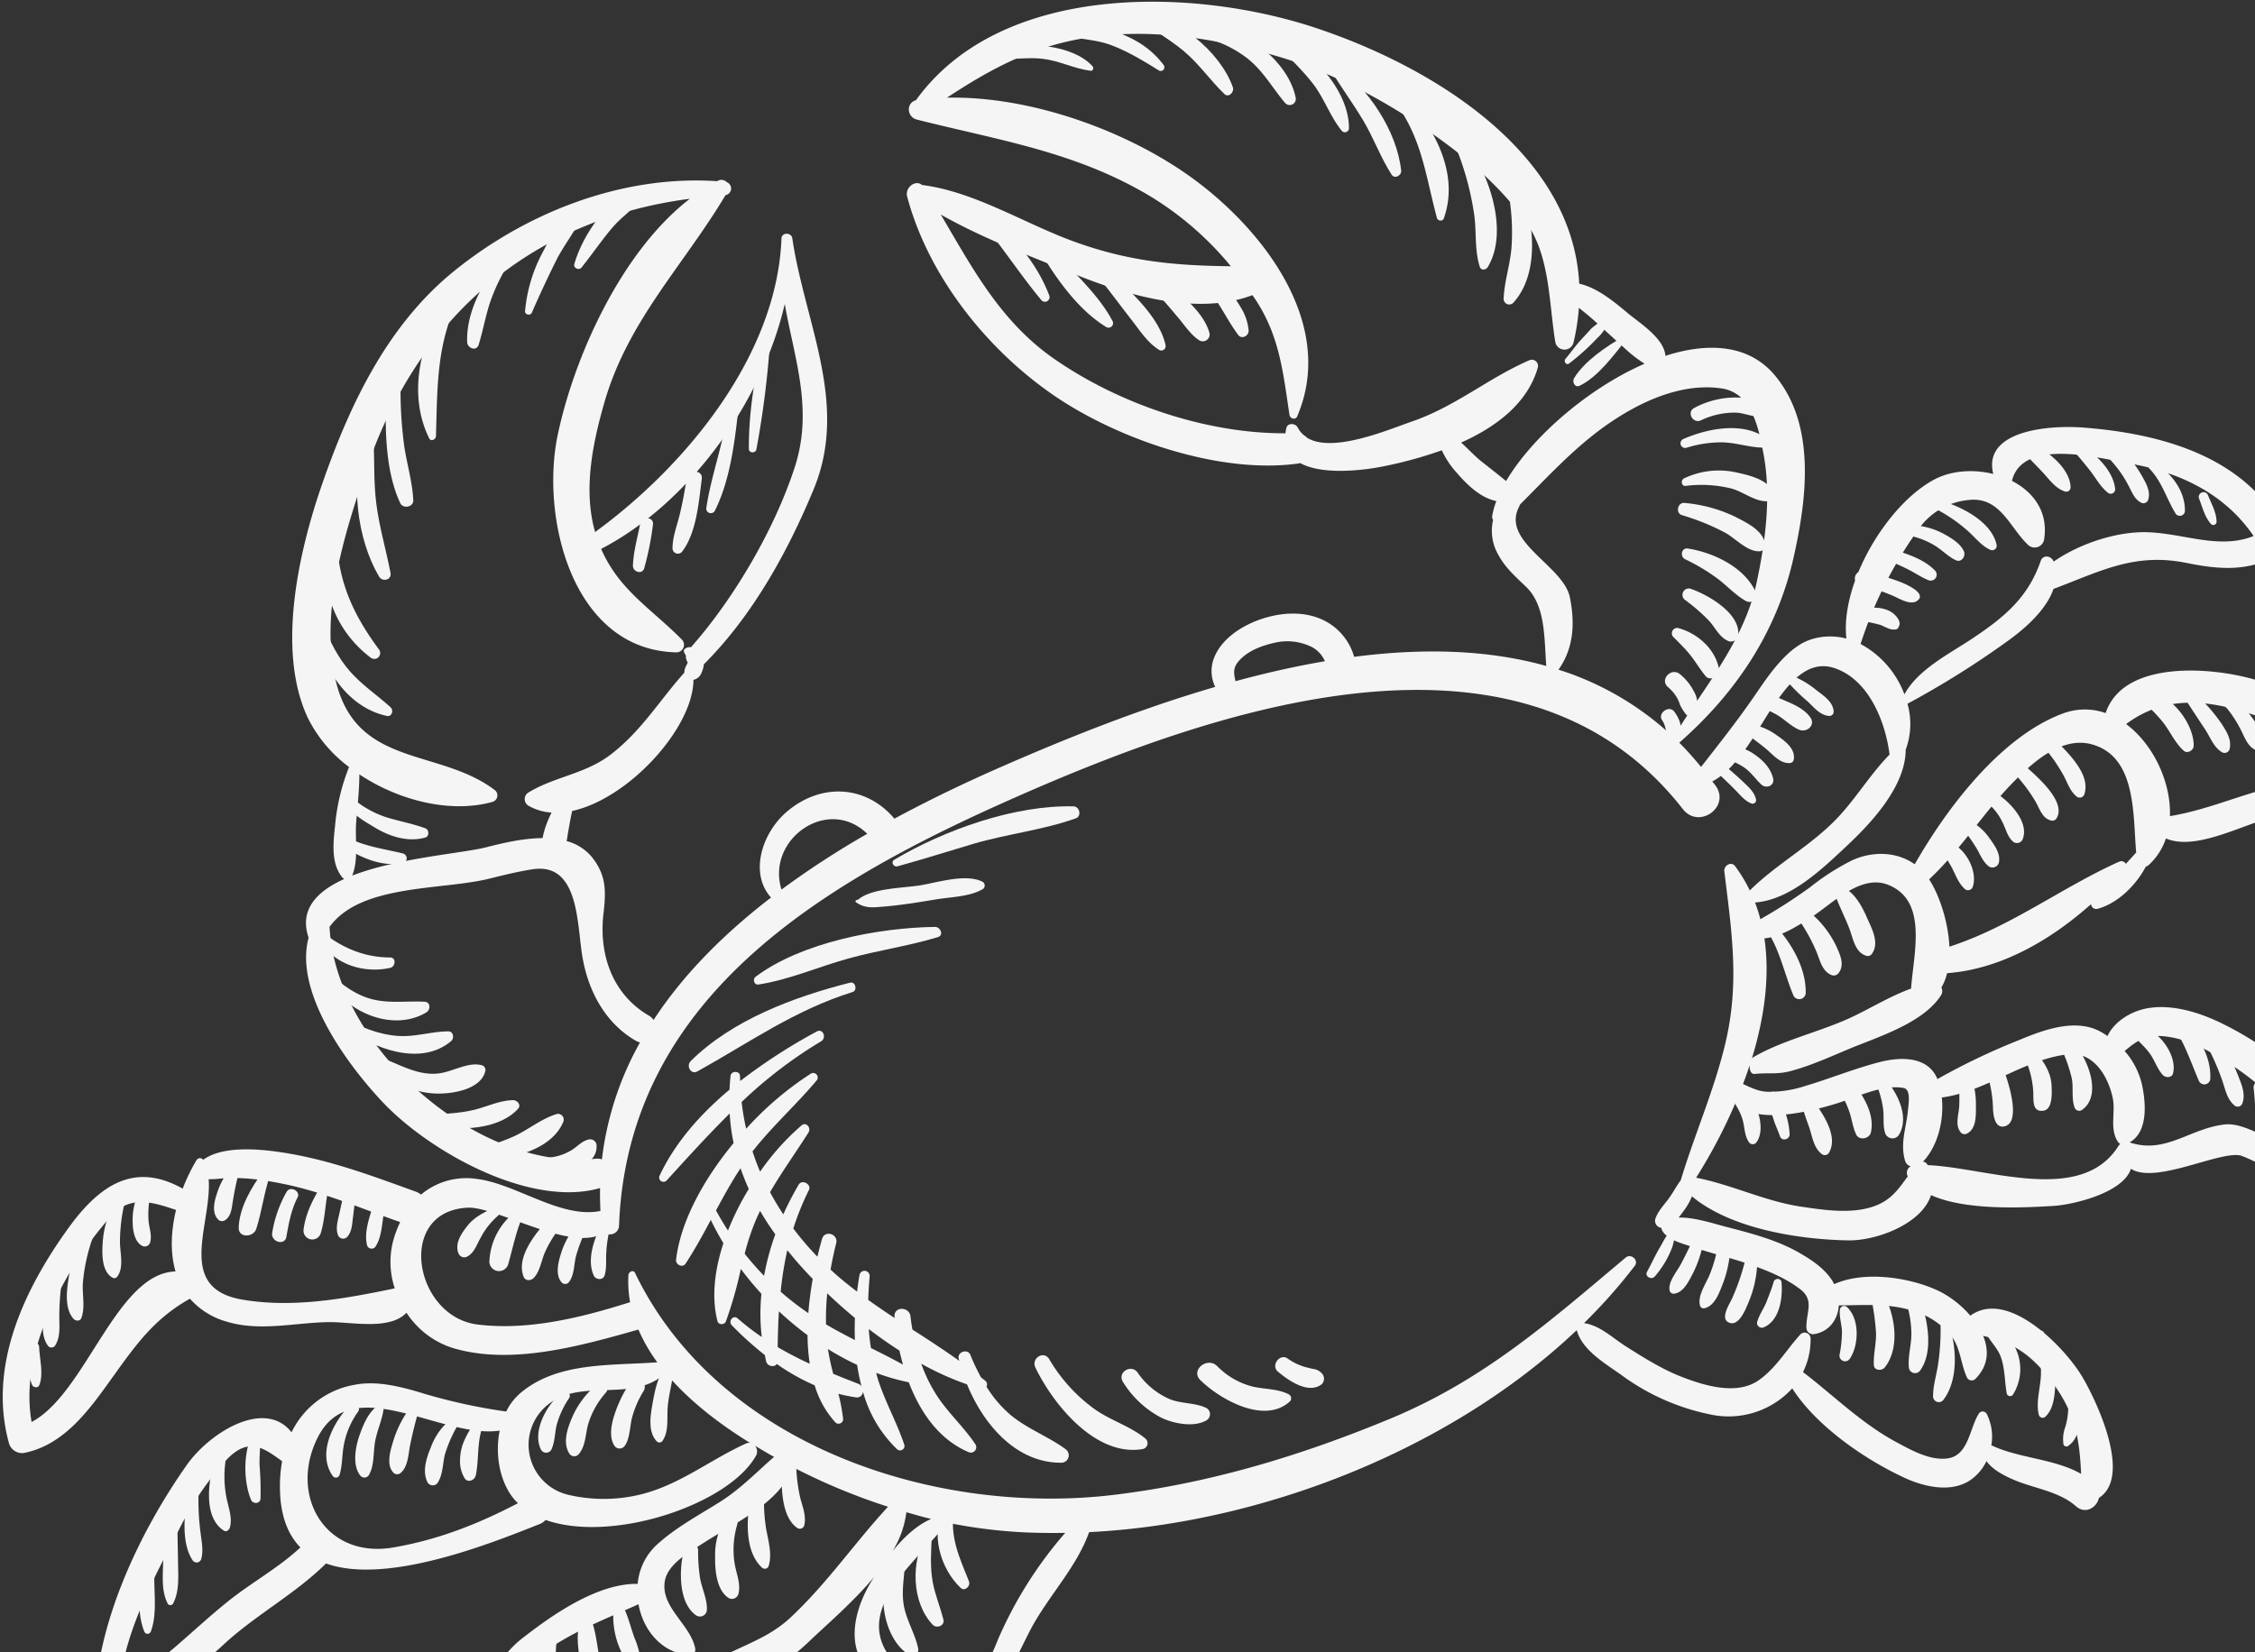 <svg xmlns="http://www.w3.org/2000/svg" xmlns:xlink="http://www.w3.org/1999/xlink" width="614" height="450" viewBox="0 0 614 450">
  <rect x="0" y="0" width="614" height="450" fill="#333333" stroke="none"/>
  <defs>
    <clipPath id="clip-path">
      <rect id="사각형_2573" data-name="사각형 2573" width="614" height="450" transform="translate(1306 1263)" fill="#949191"/>
    </clipPath>
    <clipPath id="clip-path-2">
      <rect id="사각형_2572" data-name="사각형 2572" width="664.126" height="544.731" fill="#f5f5f5"/>
    </clipPath>
  </defs>
  <g id="img-bg-crab" transform="translate(-1306 -1263)" clip-path="url(#clip-path)">
    <g id="그룹_5795" data-name="그룹 5795" transform="matrix(0.766, -0.643, 0.643, 0.766, 1179.183, 1547.052)">
      <g id="그룹_5794" data-name="그룹 5794" clip-path="url(#clip-path-2)">
        <path id="패스_4976" data-name="패스 4976" d="M631.473,401.274c-6.757-10.609-24.368-28.1-37.515-19.973a16.975,16.975,0,0,0-9.084-7.43c-16.583-5.89-39.955-.825-57.2,5.55-1.528-5.857-6.513-10.2-12.451-11.807a64.97,64.97,0,0,0-13.445-1.722,145.957,145.957,0,0,1-15.91-2.032,42.738,42.738,0,0,0,1.811-4.412c7.949,5.681,20.1,4.734,29.343,4.231,9.2-.512,22.431-2.226,28.762-9.659.015-.015.012-.036.021-.054a20.094,20.094,0,0,0,8.464-9.3,244.36,244.36,0,0,0,31.792,4.448c5.518.429,13.461.366,18.755-2.839,12.745,4.517,23.224,6.495,32.281,17.846,6.045,7.588,11.646,12.933,21.487,14.622,2.255.381,3.763-1.454,4.245-3.384,5.613-22.425-7.973-42.175-23.283-57.277-7.165-7.073-21.847-17.2-27.15-6.331-3.265-4.484-8.071-8.011-13.142-9.129-14.006-3.084-37.763,4.949-46.316,17.763a17.065,17.065,0,0,0-7.612-6.054c-6.4-2.58-15.629.265-21.847,1.993-7.815,2.157-15.5,3.727-23.316,5.392.027-3.015-.042-5.982-.3-8.869,20.53-.456,39.666-6.009,56.106-18.5,13.037-9.9,28.071-23.691,28.145-41.347.042-11.053-8.086-18.671-19.4-23.265,2.8-3.933.381-11.28-.378-15.5-.837-4.677-1.889-10.654-4.969-14.643,21.51-28.452,7.555-70.8-10.3-99.7-18.507-29.942-57.59-64.38-95.892-54.673-2.565-1.177-4.856,1.9-3.182,4.213,13.6,18.868,27.564,34.53,35.3,57.033a86.632,86.632,0,0,1,4.484,28.512c-11.291-9.715-20.259-18.567-28.363-32.576-7.165-12.382-11.986-27.833-21.808-38.436-.423-2.366-4.058-2.455-5.13-.182-9.575,20.423-10.177,46.236-4.07,67.678,5.768,20.283,20.831,45.184,38.921,56.475a4.986,4.986,0,0,0,.45.235c2.473,6.411,11.825,12.531,16.532,15.108a112.6,112.6,0,0,0,15.233,7.013,24.211,24.211,0,0,0-.816,7.5c.063,4.242.59,9.224,3.3,12.635a21.14,21.14,0,0,0-3.471,2.386,1.346,1.346,0,0,0-.489.965A13.094,13.094,0,0,0,495,242.118c-.789,3.915-.2,7.5.212,11.426.793,7.484-5.482,14.131-9.647,20.03-9.537-14-23.066-25.69-38.466-35.549a15.839,15.839,0,0,0,.518-11.762c-2.16-6.191-7.919-10.419-13.875-12.6-4.794-1.755-10.839-2.526-15.579-.179a9.853,9.853,0,0,0-5.3,6.495c-20.155-8.872-40.888-15.57-58.662-20.792-9.838-2.887-20.405-5.634-31.3-7.88-.062-12.111-9.1-20.39-21.26-20.277-8.8.077-18.588,6.173-18.284,15.135-15.832-.67-31.491.6-45.926,4.975a3.989,3.989,0,0,0-.229-1.752c-3.879-10.821.3-21.534,8.321-29.123,4.4-4.159,7.332-7.377,7.561-13.657a13.193,13.193,0,0,0-2.461-7.99c.7-.578,1.376-1.2,2.05-1.761,1.415-1.174,2.866-2.419,4.368-3.563,13.9,7.335,39.765,3.885,48.256-6.114a3.11,3.11,0,0,0,2.583.1,8.156,8.156,0,0,0,2.327-1.531c18.54-1.585,37.113-8.741,53.5-17.265,22.4-11.655,27.269-36.181,39.523-56.121.858-1.391-1.135-3.119-2.282-1.856-21.326,23.557-59.565,30.725-90.278,28.625,4.886-10.925,14.953-18.886,24.606-25.392,19.219-12.96,40.536-14.73,61.57-22.05a1.842,1.842,0,0,0,2.55-2.458,2.073,2.073,0,0,0-1.63-1.892c-.077-.021-.158-.024-.235-.045C378.891,9.387,352.4.444,326.906.012c-23.456-.4-45.258,9.671-64.957,21.451-16.452,9.844-38.641,26.608-43.766,46.31a37.591,37.591,0,0,0,.033,17.3,56.82,56.82,0,0,0-13.237,9.838c-3.373,3.25-7.535,7.189-7.493,12.158a1.686,1.686,0,0,0,.14.521c-7.946-2.234-14.822-1.5-17.73,6.009-12.8,8.911-14.137,33.925-13.335,47.38,1.09,18.43,12.209,47.853,30.282,55.85-1.347,1.549-2.652,3.167-3.933,4.844-9.626-5.19-12.832-20.462-20.179-28.324a19.186,19.186,0,0,0-14.372-6.492,4.923,4.923,0,0,0-.554-1.493c-6.528-11.286-12.856-22.515-21.615-32.278-3.73-4.168-10.663-11.2-17.158-11.61a1.1,1.1,0,0,0-1.525-1.076,49.463,49.463,0,0,0-7.8,3.5c-5.258-13.928-16.413-15.436-30.919-11.741-20,5.086-40.906,14.747-49.915,34.5a3.7,3.7,0,0,0,1.832,4.794c9.656,5.092,20.828,2.2,30.827-.355,11.119-2.839,19.336-5.053,30.413-2.976a20.836,20.836,0,0,0,3.662,11.244c5.208,8,14.2,12.182,21.341,18.075,4.606,3.787,11.1,12.307,17.7,11.512a23.487,23.487,0,0,0,3.414,15.367c9.152,14.018,27.1,22.035,42,28.744a45.232,45.232,0,0,0-1.794,10.136c-10.338-7.43-20.736-17.673-34.071-17.545a15.612,15.612,0,0,0-6.057,1.365A154.567,154.567,0,0,1,124.1,228.86c-3.3-5.112-7.4-10.943-12.871-13.94a23.468,23.468,0,0,0-21.487-1.141c.39-11.813-17.137-14.3-27.606-11.515-21.481,5.7-46.531,17.143-61.281,34.1-1.308,1.5-1.18,4.21.831,5.112,11.849,5.315,24.2,5.264,36.958,4.669,11.756-.545,23.632,2.005,35.317,1.022,8.917,15.308,38.519,24.877,51.39,29.158a4.254,4.254,0,0,0,2.023.2c9.7,16.556,40.98,28.935,55.245,23.387a2.437,2.437,0,0,0,1.415-2.2c.652,1.889,1.311,3.784,2.014,5.655-6.534.11-12.662.831-19.356-.11-6.882-.962-13.7-2.4-20.679-2.077a16.411,16.411,0,0,0-10.636,4.8c-8.065-7.028-22.649-8.411-32.507-8.8a29.293,29.293,0,0,0-12.906,2.08c-1.076-7.493-10.544-8.884-18.26-6.921-10.782,2.744-22.473,9.605-30.991,16.732-4.633,3.873-23.262,20.685-13.675,27.579,5.089,3.659,11.884,1.138,17.369-.414,3.7-1.04,7.43-2.047,11.169-2.97,6.534-1.621,14.905,3.513,21.436,4.958a3.085,3.085,0,0,0,3.51-1.469,19.7,19.7,0,0,0,9.578,7.517c6.936,2.574,16.332,1.114,23.6,1.132,6.969.015,13.422-.6,19.345-4.484a1.846,1.846,0,0,0,.417-.384c6.125,7.007,18.966,8,27.457,7.469,6.992-.447,16.341-.518,24.972-2.074-.414.131-.849.265-1.242.4-7.109,2.386-14.682,7.287-16.121,14.891-11.446-3.965-24.609.435-33.115,8.813a28.248,28.248,0,0,0-2.482,2.884c-13.806-9.006-31.521,16.854-36.017,26.823-2.523,5.6-4.895,14.447.536,19.139,2.672,2.312,6.495,2.306,9.772,1.779,8.6-1.385,16.961-6.128,25.1-9.033a1.015,1.015,0,0,0-.018-1.865c-9.376-3.933-18.454,3.76-27.752,4.692-6.6.658-2.485-8.744-1.153-11.732,3.554-7.985,15.272-26.843,26.382-24.832-4.895,9.283-6.87,21.925,1.287,28.39a1.205,1.205,0,0,0,1.868-.888c.349-3.727-.381-7.386-.652-11.095-.465-6.373,3.182-12.51,6.963-17.316,7.919-10.073,19.485-11.2,31.217-9.507a2.252,2.252,0,0,0,.667-.036,2.6,2.6,0,0,0,1.841-.119,3.522,3.522,0,0,0,2.27-2.693c1.6-16.184,23.819-14.4,35.346-17.289l.009,0a140.631,140.631,0,0,0,13.7,14.9c2.914,2.732,6,5.363,9.167,7.94a111.764,111.764,0,0,0-32.7,10.478,85.734,85.734,0,0,1-13.306,5.8c-8.935,2.7-9.185-4.609-11.461-10.851-.423-1.153-2.169-1.916-3.063-.736-2.479,3.289-3.25,6.328-2.881,8.947-5.917,6.075-8.881,15.311-15.975,20.566-4.454,3.3-9.909,3.036-15.048,1.966-2.893-.6-6.087.116-5.938,3.578a3.5,3.5,0,0,0,2.023,2.872,24.766,24.766,0,0,0,26.662-4,54.434,54.434,0,0,0,13.049-18.168,17.062,17.062,0,0,0,11.777,2.02c7.654-1.356,15.221-5.241,22.345-8.223,9.489-3.965,20.724-4.975,29.629-10.21,37.527,28.425,89.82,46.1,137.038,43.215-2.386,5.261.149,12.007,1.51,17.357a61.6,61.6,0,0,0,11.84,23.927,23.484,23.484,0,0,0,21.4,8.589c-1.624,12.552,2.982,28.235,7.821,38.43,2.428,5.148,6.837,11,12.9,11.837a13.092,13.092,0,0,0,7.058-1.108c-.313,2.982,1.418,6.751,2.506,8.866,2.717,5.3,7.332,10.177,8.241,16.216.521,3.456,4.135,3.909,6.262,2.285,10.889,1.418,16.681-21.379,17.783-28.577,1.365-8.95-.1-31.032-12.7-31.944a27.564,27.564,0,0,0-1.975-10.013c-3.209-7.627-11.744-17.834-20.888-20.387.953-4.207-.355-8.735-1.82-12.719-2.455-6.721-6.927-12.868-11.038-18.656-1.749-2.464-4.71-7.216-7.937-9.757.882-.155,1.74-.364,2.592-.59a16.432,16.432,0,0,0,3.9-1.5c2.476,13.779,15.022,28,24.957,36.6,5.762,4.987,18.162,9.4,25.118,4.993,4.543,9.453,17.277,18.936,23.471,23.569,4.222,3.167,16.884,9.659,22.833,5.929,2.285,7.716,22.705,12.012,25.369,16.738,2.964,5.27,4.341,11.715,9.412,15.477,2.744,2.044,5.717,1.111,7.636-.953a1.2,1.2,0,0,0,.4-.006c7.1-1.683,7.7-12.15,7.943-17.935.384-9.2-2.577-19.1-6.215-27.427-2.783-6.388-7.266-13.484-13.615-16.815-3.676-1.928-8.777-2.675-12.567-.861-.194-.676-.405-1.35-.664-2.02-2.747-7.278-11.509-10.428-18.209-12.528A181.046,181.046,0,0,0,494.8,428.2c2.095-6.617-4-11.247-9.209-13.726-6.42-3.048-13.24-5.229-19.759-8.056a31.23,31.23,0,0,1-8.7-5.318c-1.883-1.719-2.735-3.79-3.739-5.9,1.6-.9,3.191-1.829,4.749-2.8-.915.885-1.481,2.133-.5,2.783,2.958,1.96,4.421,4,7.94,5.643,5.13,2.413,10.8,3.968,16.2,5.658,8.074,2.532,19.979,7.594,28.545,4.832a2.107,2.107,0,0,0,1.323-1.516,14.291,14.291,0,0,0,3.7-2c11.867,8.542,27.308,11.229,42.1,10.806a1.437,1.437,0,0,0,.706,2.181c5.056,2.264,11.861,1.794,17.316-.435a1.68,1.68,0,0,0,.807.182A17.038,17.038,0,0,0,584.573,418c4.838,9.507,24.234,11.214,31.789,17.527,3.778,3.167,16.884,18.531,24.162,16.076a6.7,6.7,0,0,0,.405.578c1.478,1.7,4,.8,5.053-.793,8.13-12.361-8.005-39.917-14.509-50.112M77.539,223.4c-4.746,5.789-6.48,11.092-6.111,15.942-8,.438-16.225-1.21-24.192-1.415-13.055-.322-25.333,1.391-37.974-1.165,10.63-10.568,26.3-16.7,39.866-22.342a83.384,83.384,0,0,1,22.136-6.283c8.6-1.013,9.9,3.7,11.446,10.028a37.729,37.729,0,0,0-5.172,5.235M124.454,267.2c.012.328.063.664.092,1-11.971-2.64-23.1-6.355-33.812-12.629-16.061-9.426-12.751-28.994,3.4-36.067,19.05-8.33,25.649,21.972,39.306,30.356-5.4,4.281-9.2,11.157-8.986,17.342M56.83,327.6c-4.573.8-9.036,2.145-13.541,3.244a44.6,44.6,0,0,1-9.37,1.222c-4.895.131-.411-5.238.891-6.957,2.866-3.787,6.528-6.983,10-10.192,5.539-5.107,13.228-8.875,19.94-12.081a45.038,45.038,0,0,1,13.076-4.284c4.114-.569,5.2,1.57,6.03,4.761a24.456,24.456,0,0,0-6.313,11.3,29.177,29.177,0,0,0-.033,15.692c-6.4-.947-14.262-3.828-20.679-2.708m530.117-17.348a18.771,18.771,0,0,1,15.9,2.726c7.112,4.85,3.513,13.031,4.406,19.854a2.614,2.614,0,0,0,4.207,1.546c5.8-4.969,6.179-11.81,3.614-17.9,9.873-7.323,22.4,10.86,27.457,16.824,9.129,10.779,14.661,23.131,13.282,36.97-9.6-3.14-14.074-12.8-21.588-19.476-5.991-5.327-15.832-9.385-24.582-10.189.56-1.615-.932-3.4-2.613-2.386-9.135,5.47-17.593,5.339-27.94,4.186-7.365-.813-16.6-3.072-23.819-.226A25.781,25.781,0,0,0,554.953,324a111.774,111.774,0,0,1,31.995-13.755M506.92,212.06c10.109,2.881,20.694,3.405,29.021-2.145a1.7,1.7,0,0,0-.417-3.1c-11.849-3.486-23.453-3.253-35.2-7.773-6.018-2.318-22.121-7.135-24.68-14.953a3.608,3.608,0,0,0-.212-1.043,6.8,6.8,0,0,1,.054-2.726c.313-1.281-1.248-2.818-2.47-1.883a12.624,12.624,0,0,0-1.1.941c-16.675-13.892-29.581-35.331-35.2-56.037-4.671-17.214-1.15-33.228,1.624-49.936,4.618,12.43,11.527,24.645,17.548,36.011,7.135,13.44,18.18,30.073,33.335,35.364-.071.635-.116,1.257-.194,1.883-1.472,11.712-7.121,19.854-13.061,29.593-.533.873.3,2.181,1.344,1.651,25.133-12.695,25.732-46.954,19.231-70.457C490.9,87.031,477.381,64.016,460.1,50.12c13.779,1.624,26.185,4.058,38.948,11.569,15.188,8.926,27.013,22.532,36.759,36.979,9.766,14.479,16.183,31.163,20.238,48.077,2.425,10.094,3.849,20.617,2.97,30.979-.927,11.02-9.325,20.575-14.742,29.674a2.539,2.539,0,0,0,3.638,3.444,58.513,58.513,0,0,0,7.165-6.286c.313,1.719.691,3.438.924,5.136.5,3.76,1.019,7.511,1.531,11.271a36.971,36.971,0,0,0,1.454,6.766c-16.139-4.779-36.407-4.388-49.426.232-.515-2.783-1.1-5.518-1.686-8.333-.5-2.455-.578-5.062-.95-7.567m-4.412,51.3c4.225-7.794-4.829-23.876,5.458-27.85a.774.774,0,0,0,.277-.209c13.475-1.171,26.119-3.069,40.012-.334,8.3,1.636,16.848,5,22.541,11.488,5.542,6.316.411,15.2-2.872,21.01-5.717,10.1-14.867,18.5-23.927,25.547-13,10.121-29.218,12.552-44.388,17.649a81.06,81.06,0,0,0-12.147-34.19c6.963-1.808,11.619-6.817,15.045-13.112M423.3,218.6c3.462-.214,6.924,1.117,9.927,2.7a14.922,14.922,0,0,1,6.858,7.5,7.882,7.882,0,0,1,.146,5.026c-7.132-4.18-14.569-7.993-22.136-11.488,1.108-2.065,1.773-3.516,5.2-3.739m-108.711-28.89a241.881,241.881,0,0,0-27.645-3.376c5.473-13.151,26.134-11.578,27.645,3.376M210.082,97.789c3.045-3.1,6.212-6.051,9-9.379,3.626,12.406,12.17,24.15,22.872,29.012a1.839,1.839,0,0,0,2.592-2.124c-4.24-18.4-24.677-28.667-14.181-50.168,8.545-17.506,28.2-29.852,44.305-39.538,37.622-22.607,78.126-22.4,114.113.608-23.638-.968-51.831,12.739-68.9,26.128-18.034,14.152-34.7,47.371-13.317,66.143a2.06,2.06,0,0,0,3.373-1.7c-.989-11.947-4.439-21.364-.962-33.067,26.081,5.822,59.014-2.249,81.183-18.957-7.493,12.876-12.37,26.989-26.545,35.832-14.953,9.337-35.48,16.717-53.112,19.362a2.161,2.161,0,0,0-1.662-.721.7.7,0,0,0-.59.405,2.842,2.842,0,0,0-.238,1.144,2.7,2.7,0,0,0-.846,1.77,7.2,7.2,0,0,1-.974.456,3.89,3.89,0,0,0-1.54,1.087c-10.18,1.46-19.056,4.642-29.629,4.192-8.8-.375-15.591-5.223-23.852-6.483a2.1,2.1,0,0,0-2.33,2.726,14.344,14.344,0,0,0,3.632,5.509,28.552,28.552,0,0,0-2.941,1.451,22.352,22.352,0,0,0-3.405,2.3c-4.219-3.5-9.54-6.114-13.529-8.038-5.83-2.818-20.247-13.234-32.742-17.462,4.24-2.258,6.9-7.106,10.228-10.49m-23.927,17.223c14.11-3.533,29.8,12.069,41.832,17.938,3.6,1.761,7.15,3.5,10.585,5.58,10.776,6.537.069,18.722-4.591,26.42-5.071,8.369-7.258,18.254-3.867,27.5a3.96,3.96,0,0,0,.551,1,85.284,85.284,0,0,0-28.422,17.736,3.673,3.673,0,0,0-1.153-1.213c-27.18-18.09-34.6-69.093-14.935-94.956m-92.45,44.9c-12.638-10.031-40.042,9.772-56.371,6.206,7.1-12.182,19.925-19.213,32.948-24.064a103.7,103.7,0,0,1,19.508-4.943c7.827-1.236,11.36,4.439,14.792,10.07-4.755,3.495-8.717,7.844-10.877,12.731m50.731,31.723a22.8,22.8,0,0,0-7.97,10.18c-12.135-6.513-24.633-13.6-33.743-24.311-12.093-14.217,6.867-21.01,14.05-31.035A25.07,25.07,0,0,0,119,148.181c4.987,3.42,8.992,7.874,12.716,12.585,6.855,8.664,11.819,18.728,17.488,28.175a30.324,30.324,0,0,0-4.77,2.7m38.248,104.07c-10.258-2.932-20.545-2.929-30.5-7.606a42.373,42.373,0,0,1-15.71-12.891,13.986,13.986,0,0,1,12.787-22.246c11.029,1.07,17.116,14.6,28.878,13.91-.021,10.013,2.392,20.369,5.235,28.974.042.131.089.253.131.384a1.74,1.74,0,0,0-.822-.524m-21.29,44.043c-9.656.515-16.875-3.7-26.087-4.591a2.977,2.977,0,0,0-2.845,2.026,1.674,1.674,0,0,0-.253-.08c-9.045-1.37-19.723-.408-28.637,1.3-5,.965-10.55.524-14.822-2.366-7.138-4.818-4.26-17.4-1.984-23.76,5.625-15.713,32.081-5.5,45.223-1.916-3.483,6.075-3.778,13.9,1.549,19.505a1.6,1.6,0,0,0,2.509-.307c3.283-5.875-.063-14.721,5.512-19.44,3.7-3.134,10.743-1.642,15.045-1.111,9,1.114,23.1,5.184,31.521-.357a166.405,166.405,0,0,0,12.969,25.056c-13.353,1.686-25.956,5.3-39.7,6.036m32.924,4a26.327,26.327,0,0,0,9.638-5.684v0c1.308,1.931,2.595,3.867,3.992,5.741-4.135-1.242-8.994-.938-13.63-.054M536.267,465.564a20.832,20.832,0,0,0,2.485-10.445c4.4-.006,7.535.2,11.408,4.472,4.68,5.175,7.049,12.37,8.947,18.933a71.421,71.421,0,0,1,2.6,20.253c-.015,2.672-.611,5.4-.873,8.113-6.808-1.379-7.982-14.843-14.029-18.9-7.949-5.339-17.637-4.117-23.015-12.945,5.559,1.049,10.031-5,12.48-9.48M492.489,432.8c10.052,6.471,23.739,6.355,33.889,13.1,5.825,3.873,4.469,11.581,1.74,16.794-1.9,3.614-5.994,5.813-6.647,9.957a2.224,2.224,0,0,0,.11,1.144.881.881,0,0,0-.593-.006c-18.242,6.039-31.229-18.308-43.3-29.364,0-.021.015-.042.021-.071a1.563,1.563,0,0,0-.372-1.46c5.789-.626,11.7-4.946,15.153-10.094M470.07,415.87c5.181,2.124,12.349,3.8,16.091,8.232,1.4,1.65-1.871,4.341-2.875,5.354-3.45,3.429-7.561,5.541-9.567,10.183a2.4,2.4,0,0,0,.194,2.089,1.965,1.965,0,0,0-2.324,1.564c-3.918.968-7.4,2.038-11.911.471-6.248-2.169-11.363-7.987-15.591-12.754-6.668-7.5-10.63-16.782-16.884-24.475a144.248,144.248,0,0,0,21.293-8.711c.355,8.64,15.635,15.62,21.573,18.049M456.71,383.711c-10.49,7.77-22.288,13.547-33.183,20.685-.069.015-.137.006-.212.024-1.934.512-3.784,1.272-5.729,1.731-2.094.489-4.085.679-5.979,1.752a1.942,1.942,0,0,0-.423,3,1.966,1.966,0,0,0-.292.673c-.587,2.9,1.88,6.17,3.292,8.533,2.83,4.71,6.173,9.111,8.994,13.839,2.595,4.353,5.089,9.054,6.206,14.029,1.081,4.841-2.69,5.795-5.369,9.06a1.81,1.81,0,0,0,.45,2.8c3.6,2.121,7.514,1.052,10.147-1.7,5,4.177,10.216,7.779,14.1,13.484a21.5,21.5,0,0,1,4.007,12.573c-.146,4.028-2.952,7.582-4,11.366a1.441,1.441,0,0,0,1.662,1.808c4.964-.5,7.713-3.6,8.983-7.594,5.258,6.718,6.9,12.659,6.242,22.413-.706,10.395-4.642,16.52-9.978,23.518-2.827-7.809-10.329-14.187-13.7-21.689a13.726,13.726,0,0,0,4.49-7.228,1.252,1.252,0,0,0-1.692-1.522c-4.314,1.412-9.212,6.706-13.958,3.989-4.237-2.422-6.426-8.294-8.119-12.558-3.971-9.972-4.886-20.59-7.18-30.907a20.151,20.151,0,0,0,7.365-5.571,1.63,1.63,0,0,0-1.537-2.72c-5.6.8-10.666,2.681-16.365,2.252-7.311-.557-12.358-8.327-15.516-14.05-2.795-5.062-4.633-10.755-6.373-16.246-1.359-4.284-1.728-8.893-4.669-12.218a146.32,146.32,0,0,0,20.614-3.06c1.895-.429,1.439-3.316-.453-3.313-27.129.006-50.976.7-77.342-7.621-25.005-7.88-48.795-18.046-70.806-32.394-41.484-27.061-73.94-79.922-61.114-130.2.271-1.064-1.165-1.32-1.743-.709a30.531,30.531,0,0,0-4.4,5.962c-12.769-5.27-26.215-11.828-35.713-22.032-11.9-12.784,2.729-37.989,18.376-26.119,6.274,4.758,14.015,28.223,24.189,29.066a2.444,2.444,0,0,0,4.269,1.141C236.532,181.307,298.272,192.483,352,208.082c56.532,16.419,139.52,47.7,136.982,119.267-.247,7.034,10.329,7.919,10.925.849.048-.506.03-.983.069-1.484,8.363,1.817,19.666-3.51,27.019-5.387,6.134-1.576,14.232-3.42,18.263,3.081,5.169,8.354,1.338,20.036-3.623,27.731-7.392.691-14.8,3.307-22.19,4.111-10.305,1.12-20.584-1.093-30.746-.238a41.2,41.2,0,0,0,1.189-7.63c.1-1.805-2.3-2.127-3.155-.813-9.126,13.988-16.291,25.973-30.019,36.142m48.431,21c-5.857-2.16-12.605-3.083-18.251-4.671-8.765-2.464-17.739-7.109-26.659-8.631a1.224,1.224,0,0,0-.569.045c9.6-6.218,18.138-13.842,23.685-22.887,3.709,2.488,8.455,3.116,12.939,3.742,6.8.95,18.192-.435,22.121,6.528,5.887,10.427-6.546,18.918-13.267,25.875m70.77,11.02c-1.373.194-2.747.372-4.132.563a1.42,1.42,0,0,0-.953-1.615c-16.9-4.77-33.976-5.375-50.353-12,4.108-5.384,6.939-12.486,7.564-17.6,11.384-.557,22.845-4.353,34.083-5.479,7.63-.781,18.6-1.332,23.513,5.851,7.138,10.41-3.846,21.865-9.721,30.276m40.206,10.4c-8.929-4.4-18.257-7-26.8-12.081,6.2-6.858,9.114-17.9,6.984-26.873,15.817.936,24.225,12.644,32.06,27.156a98.765,98.765,0,0,1,7.952,20.265,45.059,45.059,0,0,1,1.138,7.249c-6.867-5.065-19.517-14.828-21.329-15.716" transform="translate(0 0)" fill="#f5f5f5"/>
        <path id="패스_4977" data-name="패스 4977" d="M160.607,16.887l-.584-.2c-.155-.051-.229.2-.068.253l.584.194c.158.054.232-.194.068-.25" transform="translate(316.419 33.022)" fill="#f5f5f5"/>
        <path id="패스_4978" data-name="패스 4978" d="M178.519,36.123c-.176-7.785-9.73-17.682-17.083-19.443-1.1-.265-1.35,1.2-.721,1.8,2.8,2.646,6.117,4.537,8.786,7.407,3.1,3.3,4.809,7.576,7.853,10.842.456.492,1.18-.069,1.165-.6" transform="translate(317.429 32.952)" fill="#f5f5f5"/>
        <path id="패스_4979" data-name="패스 4979" d="M177.373,27.867c-2.068-3.429-6.051-8.4-10.359-8.911a.624.624,0,0,0-.629.944c2.184,3.6,5.547,6.319,7.737,10.025,2.541,4.3,4.269,9.426,5.807,14.161a1.011,1.011,0,0,0,1.925-.268c.34-5.959-1.427-10.842-4.481-15.951" transform="translate(329.136 37.511)" fill="#f5f5f5"/>
        <path id="패스_4980" data-name="패스 4980" d="M173.417,22.251c-.489-.45-1.093.113-.98.67,1.078,5.062,2.947,9.894,3.882,15.01,1,5.381.42,10.857.992,16.252.182,1.671,2.476,1.341,2.955.08,3.593-9.65.861-24.916-6.849-32.012" transform="translate(341.276 43.717)" fill="#f5f5f5"/>
        <path id="패스_4981" data-name="패스 4981" d="M185.146,38.436c-.906-3.516-3.414-11.08-7.862-11.223a.96.96,0,0,0-1.052.807c-.185,2.214.965,3.149,1.942,5.151a31.635,31.635,0,0,1,2.619,7.264c1.192,5.407.092,10.687.11,16.109a1.666,1.666,0,0,0,3.1.816c3.1-5.682,2.72-12.817,1.147-18.924" transform="translate(348.776 53.862)" fill="#f5f5f5"/>
        <path id="패스_4982" data-name="패스 4982" d="M183.3,32.29a.942.942,0,0,0-1.8.468c.355,5.291,1.067,10.41.852,15.728-.206,5.014-2.139,9.766-2.234,14.765a1.111,1.111,0,0,0,1.99.754c6.608-7.868,5.875-23.1,1.195-31.715" transform="translate(356.506 62.806)" fill="#f5f5f5"/>
        <path id="패스_4983" data-name="패스 4983" d="M188.456,37.654c-.256-.924-1.612-.617-1.74.22-.921,5.476-1.233,11.017-2.124,16.505s-2.857,10.7-3.554,16.213c-.191,1.54,1.945,1.942,2.705.825,6.119-9.1,7.633-23.316,4.713-33.764" transform="translate(358.303 73.411)" fill="#f5f5f5"/>
        <path id="패스_4984" data-name="패스 4984" d="M196.336,45.029a1.594,1.594,0,0,0-3.185-.039C192,56.591,186.465,64.68,181.7,74.947c-.337.733.563,1.74,1.32,1.3,10.684-6.191,13.887-19.669,13.314-31.22" transform="translate(359.496 86.048)" fill="#f5f5f5"/>
        <path id="패스_4985" data-name="패스 4985" d="M200.589,51.379a1.463,1.463,0,0,0-2.851-.471,78.46,78.46,0,0,1-8.229,17.59c-2.526,3.858-5.89,7.073-7.663,11.381-.423,1.019.7,1.758,1.582,1.457,10.8-3.685,16.836-19.571,17.161-29.957" transform="translate(359.744 98.79)" fill="#f5f5f5"/>
        <path id="패스_4986" data-name="패스 4986" d="M205.072,57.985c.587-1.9-2.228-2.911-3.176-1.248a60.533,60.533,0,0,1-9.531,12.9c-3.286,3.313-7.305,5.714-10.466,9.155a1.532,1.532,0,0,0,1.4,2.58c10.752-1.531,18.832-13.812,21.77-23.387" transform="translate(359.134 110.637)" fill="#f5f5f5"/>
        <path id="패스_4987" data-name="패스 4987" d="M152.819,28.125c-.268-1.335-2.425-1.317-2.44.122-.08,8.971-1.189,17.885-1.239,26.831a1.267,1.267,0,0,0,2.455.5c3.012-8.6,3.045-18.558,1.224-27.451" transform="translate(295.191 53.728)" fill="#f5f5f5"/>
        <path id="패스_4988" data-name="패스 4988" d="M155.95,33.268c.1-1.844-2.485-1.847-2.783-.134-1.662,9.364-2.884,20.676.22,29.757a1.243,1.243,0,0,0,2.285-.116c2.094-9.426-.226-19.872.277-29.507" transform="translate(299.804 63.073)" fill="#f5f5f5"/>
        <path id="패스_4989" data-name="패스 4989" d="M158.367,39.458c-.182-2.133-3.349-2.181-3.364.027-.042,4.725-.381,9.426-.542,14.155-.134,3.879-.7,7.666.509,11.414a1.2,1.2,0,0,0,2.08.173c3.861-7.18,2-17.953,1.317-25.768" transform="translate(305.228 74.903)" fill="#f5f5f5"/>
        <path id="패스_4990" data-name="패스 4990" d="M161.491,43.65c-.444-2.255-3.992-1.448-3.855.736.179,2.833.146,5.649.158,8.479.009,2.78-.372,5.565.408,8.268a1.867,1.867,0,0,0,3.414.319c2.4-5.2.947-12.409-.125-17.8" transform="translate(311.999 83.732)" fill="#f5f5f5"/>
        <path id="패스_4991" data-name="패스 4991" d="M166.153,55.29a46.419,46.419,0,0,0,.679-7.094c.1-2.774-4.159-3.548-4.35-.676-.3,4.26-1.365,8.339-1.609,12.573-.1,1.71,2.2,2.112,3.027.819a14.107,14.107,0,0,0,2.252-5.622" transform="translate(318.411 90.466)" fill="#f5f5f5"/>
        <path id="패스_4992" data-name="패스 4992" d="M197,70.875c-.182.131-2.982-.092-3.5-.018-1.359.191-2.714.372-4.073.536-2.229.28-4.371.885-6.584,1.26-.855.143-1.016,1.561-.045,1.6a62.893,62.893,0,0,0,10.267-.363,12.609,12.609,0,0,0,3.861-.79c1.132-.554.366-2.44.077-2.229" transform="translate(360.486 140.216)" fill="#f5f5f5"/>
        <path id="패스_4993" data-name="패스 4993" d="M200.036,73.977c-5.211-.974-12.37-1.71-17.482.015-1.126.378-1.615,2.211-.158,2.574,5.437,1.344,12.319-.4,17.706-1.469.593-.113.468-1.019-.066-1.12" transform="translate(359.224 144.399)" fill="#f5f5f5"/>
        <path id="패스_4994" data-name="패스 4994" d="M200.41,87.536A23.705,23.705,0,0,0,190,82.495c-2.413-.572-3.164,3.11-.792,3.745a21.207,21.207,0,0,1,8.515,4.421c2.005,1.692,2.9,4.612,5.452,5.464a1.3,1.3,0,0,0,1.639-.822c.894-3.176-2.231-5.833-4.4-7.767" transform="translate(371.634 163.163)" fill="#f5f5f5"/>
        <path id="패스_4995" data-name="패스 4995" d="M204.346,98.142c-1.948-7.457-10.55-12.117-17.357-14.119a1.269,1.269,0,0,0-.816,2.4,31.483,31.483,0,0,1,8.059,4.856c2.923,2.431,4.8,5.7,7.576,8.217a1.5,1.5,0,0,0,2.538-1.356" transform="translate(366.873 166.186)" fill="#f5f5f5"/>
        <path id="패스_4996" data-name="패스 4996" d="M196.141,94.219a22.008,22.008,0,0,0-11.491-7.4c-1.09-.328-2.1,1.186-1,1.862a34.084,34.084,0,0,1,8.816,8.229c2.2,2.857,2.824,7.737,5.97,9.546a1.533,1.533,0,0,0,2.094-.527c1.791-3.9-2.047-8.7-4.386-11.709" transform="translate(362.553 171.748)" fill="#f5f5f5"/>
        <path id="패스_4997" data-name="패스 4997" d="M192.419,100.8A39.836,39.836,0,0,0,184.2,88.866c-1.32-1.412-3.754.474-2.681,2.091a63.831,63.831,0,0,1,5.839,11c1.3,3.131,1.248,8.1,4.126,10.2a1.622,1.622,0,0,0,1.981-.271c2.512-3.027.271-7.9-1.049-11.083" transform="translate(358.756 174.909)" fill="#f5f5f5"/>
        <path id="패스_4998" data-name="패스 4998" d="M181.513,92.26c-1.195-1.365-3.125.271-2.446,1.767a52.425,52.425,0,0,1,3.4,9.882c.715,3.155.8,6.385,1.943,9.409a1.9,1.9,0,0,0,3.635-.158c1.987-7.118-1.9-15.594-6.531-20.9" transform="translate(354.146 181.597)" fill="#f5f5f5"/>
        <path id="패스_4999" data-name="패스 4999" d="M179.748,95.473A1.727,1.727,0,0,0,176.6,96.8a50.472,50.472,0,0,1,1.353,8.64c.074,2.616-.751,5.184.521,7.6a2.039,2.039,0,0,0,2.836.569c4.6-4.028,1.025-13.806-1.567-18.129" transform="translate(349.47 187.303)" fill="#f5f5f5"/>
        <path id="패스_5000" data-name="패스 5000" d="M176.166,97.206a1.457,1.457,0,0,0-2.515.941c.173,2.142.408,4.335.387,6.492-.033,2.449-.462,4.883-.5,7.344-.051,2.416,3.3,2.407,4.219.664,2.529-4.838,1.513-11.107-1.588-15.442" transform="translate(343.476 191.457)" fill="#f5f5f5"/>
        <path id="패스_5001" data-name="패스 5001" d="M175.6,107.506a14.4,14.4,0,0,0,.089-5.959c-.6-3.012-5.3-2.4-4.749.664a11.179,11.179,0,0,1-.071,4.2,9.816,9.816,0,0,1-.509,1.522,12.248,12.248,0,0,0-.435,3.072,1.636,1.636,0,0,0,2.419,1.43,7,7,0,0,0,3.256-4.928" transform="translate(336.309 197.091)" fill="#f5f5f5"/>
        <path id="패스_5002" data-name="패스 5002" d="M172.955,103.747c.072-2.312-3.867-2.538-4.046-.235-.113,1.46-.95,2.509-1.439,3.843a1.571,1.571,0,0,0,1.46,1.975c3.006.325,3.951-3.414,4.025-5.583" transform="translate(331.305 201.678)" fill="#f5f5f5"/>
        <path id="패스_5003" data-name="패스 5003" d="M146.322,6.245c-7.719-4.043-20.7-.253-27.469,4.383-.953.644-.17,2.2.9,1.993,4.588-.918,9.045-2.22,13.672-2.976,4.067-.676,8.518.006,12.427-1.165.894-.271,1.552-1.665.474-2.234" transform="translate(234.395 8.971)" fill="#f5f5f5"/>
        <path id="패스_5004" data-name="패스 5004" d="M141.4,2.891c-4.85-.947-10.6,1.615-14.989,3.432a41.582,41.582,0,0,0-13.916,9.185c-.679.691.328,1.895,1.15,1.484q7.016-3.495,14.226-6.635c4.469-1.954,9.7-2.83,13.925-5.181a1.21,1.21,0,0,0-.4-2.285" transform="translate(222.217 5.32)" fill="#f5f5f5"/>
        <path id="패스_5005" data-name="패스 5005" d="M132.617,1.627c-8.959,1.469-20.066,4.812-25.89,12.307-1.025,1.317.256,3.65,1.934,2.562,3.349-2.16,6.4-4.737,9.8-6.84a51.7,51.7,0,0,1,14.47-5.911c1.311-.337,1.07-2.345-.316-2.118" transform="translate(210.52 3.185)" fill="#f5f5f5"/>
        <path id="패스_5006" data-name="패스 5006" d="M128.182,1.445c-13.127,3.23-26.668,12.516-29.99,26.322-.265,1.073,1.213,1.373,1.8.709,8.86-9.918,16.309-19.294,28.926-24.7a1.237,1.237,0,0,0-.736-2.33" transform="translate(194.29 2.788)" fill="#f5f5f5"/>
        <path id="패스_5007" data-name="패스 5007" d="M110.923,4.148c-7.028,7.7-15.817,17.587-18.549,27.883-.462,1.749,2.071,3.17,3.221,1.674,3.063-4,5.05-8.786,7.719-13.067A113.336,113.336,0,0,1,113.753,6.722c1.609-1.865-1.165-4.4-2.83-2.574" transform="translate(182.725 6.964)" fill="#f5f5f5"/>
        <path id="패스_5008" data-name="패스 5008" d="M107.5,6.677C97.152,12.9,88.566,25.825,86.552,37.7c-.295,1.773,2.083,2.961,3.042,1.23,3.122-5.607,5.673-11.5,9.149-16.913,3.09-4.818,6.906-8.962,10.35-13.49.733-.968-.521-2.491-1.6-1.847" transform="translate(171.261 12.912)" fill="#f5f5f5"/>
        <path id="패스_5009" data-name="패스 5009" d="M95.721,10.985A31.178,31.178,0,0,0,81.769,44.672a1.6,1.6,0,0,0,3.134-.363c.778-12.638,3.7-22.377,11.926-32.158.629-.748-.36-1.615-1.108-1.165" transform="translate(160.138 21.498)" fill="#f5f5f5"/>
        <path id="패스_5010" data-name="패스 5010" d="M84.137,47.295c-.652-4.832-2.02-9.447-2.178-14.354-.17-5.121,1.132-10.344,2.765-15.156.331-.977-.977-1.838-1.621-.933-6.286,8.914-8.294,22.5-1.266,31.592.864,1.114,2.464.063,2.3-1.15" transform="translate(153.202 32.598)" fill="#f5f5f5"/>
        <path id="패스_5011" data-name="패스 5011" d="M141.878,23.157c-7.865,6.122-15.421,12.5-21.805,20.191-.76.912.587,2.151,1.481,1.424a253.557,253.557,0,0,0,21.618-19.988c.909-.933-.206-2.47-1.293-1.627" transform="translate(237.216 45.352)" fill="#f5f5f5"/>
        <path id="패스_5012" data-name="패스 5012" d="M134.391,26.352c-6.48,5.848-14.155,10.1-20.641,15.844a1.239,1.239,0,0,0,1.323,2.056c7.922-3.414,15.1-9.891,21.3-15.757a1.462,1.462,0,0,0-1.987-2.142" transform="translate(224.313 51.39)" fill="#f5f5f5"/>
        <path id="패스_5013" data-name="패스 5013" d="M124.029,28.587q-3.615,3.235-7.511,6.134c-2.494,1.865-5.434,3.411-7.481,5.792A1.468,1.468,0,0,0,110.357,43c6.355-1.43,12.153-7.448,16.824-11.715,1.984-1.8-1.2-4.442-3.152-2.7" transform="translate(215.026 55.45)" fill="#f5f5f5"/>
        <path id="패스_5014" data-name="패스 5014" d="M114.028,28.923c-2.976,2.437-6.227,4.582-8.807,7.451-1.138,1.272.289,3.542,1.877,2.529a80.142,80.142,0,0,0,9.453-7.555c1.713-1.5-.81-3.828-2.523-2.425" transform="translate(207.452 56.389)" fill="#f5f5f5"/>
        <path id="패스_5015" data-name="패스 5015" d="M83.226,50.815c-1.779-3.113-4.132-5.968-6.1-8.971A26.965,26.965,0,0,1,74.18,35.48c-.536-1.594-.644-3.322-1.689-4.677a.687.687,0,0,0-1.177.1c-1.388,3.134.474,7.824,1.5,10.871,1.522,4.5,4.308,8.941,8.777,10.955,1.079.486,2.19-.944,1.633-1.91" transform="translate(140.171 60.399)" fill="#f5f5f5"/>
        <path id="패스_5016" data-name="패스 5016" d="M79.1,45.954c-2.786-3.837-6.015-7.305-8.086-11.616-.688-1.436-3.179-.6-2.663.953,1.668,5.008,4.329,9.993,9,12.713a1.366,1.366,0,0,0,1.749-2.05" transform="translate(135.149 66.5)" fill="#f5f5f5"/>
        <path id="패스_5017" data-name="패스 5017" d="M72.835,56.232c-5.36-4.5-8.366-10.454-9.707-17.22a.847.847,0,0,0-1.671-.039c-2.142,7.9,2.577,15.79,9.569,19.434,1.326.691,3.119-1.081,1.808-2.175" transform="translate(120.611 75.768)" fill="#f5f5f5"/>
        <path id="패스_5018" data-name="패스 5018" d="M75.8,64.446C72.336,61.2,68.284,58.8,65.415,54.91c-2.664-3.62-3.8-8.056-4.35-12.436a.721.721,0,0,0-1.421-.057c-2.333,9.861,3.888,22.815,14.631,24.549,1.35.217,2.75-1.362,1.525-2.52" transform="translate(117.087 82.82)" fill="#f5f5f5"/>
        <path id="패스_5019" data-name="패스 5019" d="M78.489,66.108c-3.033-2.556-6.826-4.138-9.96-6.674-3.989-3.23-6.79-7.943-8.777-12.593-.471-1.093-2.318-.617-2.041.584,2.074,9.108,8.786,21.236,19.645,21.192,1.168,0,2.193-1.615,1.132-2.509" transform="translate(114.173 91.499)" fill="#f5f5f5"/>
        <path id="패스_5020" data-name="패스 5020" d="M79.064,69.479c-2.145-3.286-7.4-3.858-10.633-6.048C64.257,60.622,62.437,56,60.194,51.746a1.11,1.11,0,0,0-2.106.334C57.3,57.621,60,62.939,63.912,66.72c3.3,3.179,10.514,7.71,14.846,4.421a1.369,1.369,0,0,0,.307-1.662" transform="translate(114.703 101.163)" fill="#f5f5f5"/>
        <path id="패스_5021" data-name="패스 5021" d="M80.3,69.874c-2.869-2.288-6.569-3.152-9.829-4.77-4.052-2.017-7.675-5-11.312-7.657-.766-.572-2.112.316-1.564,1.239,4,6.766,13.812,15.072,22.264,13.916,1.466-.206,1.335-2.02.441-2.729" transform="translate(113.75 113.347)" fill="#f5f5f5"/>
        <path id="패스_5022" data-name="패스 5022" d="M84.58,69.911c-4.019-1.767-8.694-1.725-12.915-2.878a56.983,56.983,0,0,1-10.627-4.254c-1.373-.7-3.137,1.064-1.829,2.231,5.971,5.378,17.235,11.837,25.318,7.615a1.572,1.572,0,0,0,.054-2.714" transform="translate(116.281 123.942)" fill="#f5f5f5"/>
        <path id="패스_5023" data-name="패스 5023" d="M78.3,71.361c-1.725-.918-3.623-.53-5.509-.81a14.547,14.547,0,0,1-6.429-2.711A2.041,2.041,0,0,0,63.7,70.926c3.277,3.191,11.7,8.056,15.311,2.809a1.756,1.756,0,0,0-.7-2.374" transform="translate(124.717 133.382)" fill="#f5f5f5"/>
        <path id="패스_5024" data-name="패스 5024" d="M172.449,116.795c-.253-2.3-.649-4.6-1.016-6.888-.3-1.794-2.947-1.177-2.735.581.256,2.211.512,4.427.682,6.647.158,1.913.068,4.046,1.064,5.714a.966.966,0,0,0,1.54-.009c1.046-1.829.691-4.022.465-6.045" transform="translate(333.879 215.402)" fill="#f5f5f5"/>
        <path id="패스_5025" data-name="패스 5025" d="M176.5,113.733c-.667-2.124-2.535-5.065-4.824-5.625a1.154,1.154,0,0,0-1.516,1.251c.393,2.041,1.519,3.986,2.115,6.009.644,2.163.352,4.508.638,6.715.229,1.737,2.586,2.55,3.492.789,1.466-2.887,1.034-6.164.1-9.14" transform="translate(336.748 213.902)" fill="#f5f5f5"/>
        <path id="패스_5026" data-name="패스 5026" d="M179.078,115.347a16.707,16.707,0,0,0-3.754-7.237,1.338,1.338,0,0,0-2.3,1.135c.381,2.726,1.245,5.339,1.585,8.08.271,2.106.465,4.7,2.351,6.015a1.137,1.137,0,0,0,1.376-.057c2.288-1.916,1.433-5.44.739-7.937" transform="translate(342.444 213.132)" fill="#f5f5f5"/>
        <path id="패스_5027" data-name="패스 5027" d="M183.915,119.988c.277-2.506-.927-5.279-2.05-7.475-1.076-2.109-2.309-5.038-4.594-6.021a1.21,1.21,0,0,0-1.6,1.037c-.14,2.2,1.32,4.54,1.957,6.632.611,2.032.837,4.511,1.832,6.373,1.013,1.913,4.174,1.972,4.451-.545" transform="translate(347.692 210.621)" fill="#f5f5f5"/>
        <path id="패스_5028" data-name="패스 5028" d="M183.5,114.694a24.934,24.934,0,0,0-2.64-7.424c-.432-.742-1.928-.87-1.931.265a55.9,55.9,0,0,0,.751,7.874c.319,2.407.149,5.3,2.089,7.019a1.167,1.167,0,0,0,1.627-.292c1.549-2.124.608-5.083.1-7.442" transform="translate(354.156 211.184)" fill="#f5f5f5"/>
        <path id="패스_5029" data-name="패스 5029" d="M195.676,111.991a7.781,7.781,0,0,0-1.332-2.4,8.152,8.152,0,0,0-5.392-3.122,1.337,1.337,0,0,0-1.076,2.2,34.347,34.347,0,0,1,3.271,4.108c.775,1.344,1.082,2.938,2.565,3.7.42.217.787-.042,1.147-.2,1.4-.623,1.2-3.17.816-4.29" transform="translate(371.271 210.708)" fill="#f5f5f5"/>
        <path id="패스_5030" data-name="패스 5030" d="M198.663,112.682a71.23,71.23,0,0,0-5.592-8.321c-1.418-1.862-4.493-.063-3.137,1.94a76.323,76.323,0,0,1,4.955,8.324c.921,1.811,1.987,5.381,4.487,5.261,3.093-.137-.128-6.167-.712-7.2" transform="translate(375.267 205.015)" fill="#f5f5f5"/>
        <path id="패스_5031" data-name="패스 5031" d="M201.675,117.192c-.247-4.68-3.334-9.218-5.842-13.034-1.111-1.692-3.8-.271-2.777,1.54a60.387,60.387,0,0,1,3.218,6.423c.825,1.957,1.37,3.974,2.375,5.851a1.624,1.624,0,0,0,3.027-.781" transform="translate(381.661 204.658)" fill="#f5f5f5"/>
        <path id="패스_5032" data-name="패스 5032" d="M203.727,110.88a19.981,19.981,0,0,0-5.47-7.341,1.394,1.394,0,0,0-2.062,1.874,22.342,22.342,0,0,1,3.775,6.688c.807,2.267.888,4.847,1.913,6.986.712,1.484,2.824.87,3.215-.486.7-2.419-.459-5.479-1.37-7.722" transform="translate(387.623 204.151)" fill="#f5f5f5"/>
        <path id="패스_5033" data-name="패스 5033" d="M201.617,103.508c-.852-1.216-2.646.116-2.1,1.368a43.755,43.755,0,0,1,2.827,9.918c.489,2.756.223,5.777,1.451,8.348a1.236,1.236,0,0,0,2.133.17c3.247-5.965-.831-14.831-4.308-19.8" transform="translate(394.697 203.922)" fill="#f5f5f5"/>
        <path id="패스_5034" data-name="패스 5034" d="M211.595,104.988c-.676-1.1-2.652-.95-2.64.554.021,2.7.3,5.369.447,8.065.143,2.6-.179,5.547,1.221,7.856a1.184,1.184,0,0,0,2.017.182c3.277-4.18,1.49-12.57-1.046-16.657" transform="translate(413.583 206.384)" fill="#f5f5f5"/>
        <path id="패스_5035" data-name="패스 5035" d="M215.292,107.792c-.3-1.376-2.64-1.359-2.568.164.14,2.926.128,5.851.039,8.774-.1,2.607-.67,5.074-.149,7.657a1.211,1.211,0,0,0,2.172.474c3.194-4.743,1.662-11.887.506-17.068" transform="translate(420.396 211.361)" fill="#f5f5f5"/>
        <path id="패스_5036" data-name="패스 5036" d="M219.289,120.7a33.433,33.433,0,0,0,.453-8.905c-.212-2.729-4.323-2.357-4.2.349a31.5,31.5,0,0,1-.682,7.892c-.405,2.041-1.272,4.144-.372,6.125a1.329,1.329,0,0,0,1.779.608c2.133-1.168,2.583-3.837,3.024-6.069" transform="translate(423.752 217.563)" fill="#f5f5f5"/>
        <path id="패스_5037" data-name="패스 5037" d="M220.664,113.958a1.139,1.139,0,0,0-2.246.363c.3,4.943-1.722,9.191-2.431,13.94a1.4,1.4,0,0,0,2.327,1.1c3.676-4.147,3.849-10.311,2.351-15.4" transform="translate(427.478 223.757)" fill="#f5f5f5"/>
        <path id="패스_5038" data-name="패스 5038" d="M222.3,119.823a1.3,1.3,0,0,0-2.458-.825c-.8,2.375-2.106,4.975-1.99,7.511a.885.885,0,0,0,1.561.447c1.6-1.913,2.106-4.8,2.887-7.132" transform="translate(431.178 233.851)" fill="#f5f5f5"/>
        <path id="패스_5039" data-name="패스 5039" d="M169.461,124.376a1.334,1.334,0,0,0-2.66-.164c-.888,6.429-3.956,11.855-5.845,17.935a1.766,1.766,0,0,0,2.967,1.633c4.5-5.148,5.759-12.781,5.538-19.4" transform="translate(318.433 243.468)" fill="#f5f5f5"/>
        <path id="패스_5040" data-name="패스 5040" d="M171.182,137.92a27.22,27.22,0,0,0,.119-13.028c-.408-1.928-3.149-1.379-3.259.417a47.926,47.926,0,0,1-1.805,9.787c-.715,2.634-2.529,5.5-1.09,8.107a1.634,1.634,0,0,0,1.817.781c2.768-.623,3.536-3.617,4.219-6.063" transform="translate(325.803 244.8)" fill="#f5f5f5"/>
        <path id="패스_5041" data-name="패스 5041" d="M175.672,135.772c.891-3.075,1.913-7.687.024-10.606a1.438,1.438,0,0,0-2.628.229c-1.2,3.164-1.928,6.531-3.036,9.751-.882,2.586-2.967,5.863-1.278,8.533a1.325,1.325,0,0,0,1.415.7c3.718-.79,4.591-5.482,5.5-8.61" transform="translate(332.744 246.257)" fill="#f5f5f5"/>
        <path id="패스_5042" data-name="패스 5042" d="M183.666,127.849a1.275,1.275,0,0,0-2.154.426,56.036,56.036,0,0,0-1.174,5.717c-.512,2.538-1.445,4.558-1.129,7.207a1.377,1.377,0,0,0,1.948.947c4.254-2.553,5.538-10.43,2.509-14.3" transform="translate(354.581 252.195)" fill="#f5f5f5"/>
        <path id="패스_5043" data-name="패스 5043" d="M187.358,135.879a15.145,15.145,0,0,0-1.758-8.422c-.471-.885-2.1-.867-2.1.337a59.858,59.858,0,0,1-.518,7.413c-.277,2.208-1.2,4.4-.709,6.605a1.807,1.807,0,0,0,3.006.739c1.782-1.621,1.886-4.391,2.082-6.671" transform="translate(360.483 251.045)" fill="#f5f5f5"/>
        <path id="패스_5044" data-name="패스 5044" d="M190.3,127.933c-.721-2.237-3.8-1.23-3.429,1a16.017,16.017,0,0,1-.313,6.34c-.468,2.053-1.555,3.915-1.174,6.036a1.693,1.693,0,0,0,2.464,1.028c4.433-2.491,3.757-10.353,2.452-14.4" transform="translate(366.781 250.729)" fill="#f5f5f5"/>
        <path id="패스_5045" data-name="패스 5045" d="M194.052,128.51c-.31-2.309-3.733-2.288-3.694.14a42,42,0,0,1-.581,7.9c-.4,2.309-1.582,4.7.03,6.742a1.333,1.333,0,0,0,1.29.432c4.99-1.466,3.474-11.354,2.955-15.212" transform="translate(374.054 250.98)" fill="#f5f5f5"/>
        <path id="패스_5046" data-name="패스 5046" d="M198.008,128.2a1.849,1.849,0,0,0-3.694.131,45.089,45.089,0,0,1-.861,8.345c-.471,2.294-1.382,4.263-.95,6.632a1.339,1.339,0,0,0,1.892.927c4.889-2.83,3.983-11.274,3.614-16.035" transform="translate(380.794 250.341)" fill="#f5f5f5"/>
        <path id="패스_5047" data-name="패스 5047" d="M204.445,128.919a1.147,1.147,0,0,0-1.77,1.111,45.481,45.481,0,0,1,.682,7.856c.006,3.429-1.15,6.692-.661,10.115.182,1.308,2.083,1.63,2.887.751,4.094-4.508,4.725-16.356-1.138-19.833" transform="translate(400.956 254.832)" fill="#f5f5f5"/>
        <path id="패스_5048" data-name="패스 5048" d="M210.32,144.1a44.785,44.785,0,0,0-.366-11.724c-.226-1.767-2.678-1.263-2.89.256-.417,3.212-.781,6.417-1.144,9.629-.28,2.491-1.332,5.178-.536,7.633a1.418,1.418,0,0,0,2.3.739c2.005-1.57,2.324-4.126,2.637-6.534" transform="translate(405.935 259.79)" fill="#f5f5f5"/>
        <path id="패스_5049" data-name="패스 5049" d="M212.969,143.273c.217-2.941.358-7.874-2.33-9.757a.532.532,0,0,0-.813.155,9.084,9.084,0,0,0-.512,4.061,31.333,31.333,0,0,1-.694,5.887c-.426,2.488-1.889,5.422-.5,7.821a1.1,1.1,0,0,0,1.409.554c3.11-1.481,3.227-5.693,3.444-8.72" transform="translate(410.767 264.029)" fill="#f5f5f5"/>
        <path id="패스_5050" data-name="패스 5050" d="M215.113,138.217c-.358-1.928-3.513-1.451-3.381.474a26.451,26.451,0,0,1-.358,6.823c-.432,2.243-1.895,4.517-.858,6.745a1.263,1.263,0,0,0,1.406.7c5.151-1.382,3.9-10.886,3.191-14.745" transform="translate(415.952 271.138)" fill="#f5f5f5"/>
        <path id="패스_5051" data-name="패스 5051" d="M212.614,143.452c-.4,1.368-.944,2.744-.489,4.168.259.79,1.254,1.555,2.1.977,1.415-.977,1.85-2.363,2.452-3.906a2.131,2.131,0,1,0-4.061-1.239" transform="translate(419.517 280.594)" fill="#f5f5f5"/>
        <path id="패스_5052" data-name="패스 5052" d="M156.807,133.739c-.635-1.5-3.075-1.847-3.444.086-.447,2.285-.6,4.374-1.582,6.537-.867,1.934-2.443,3.662-2.6,5.827a1.248,1.248,0,0,0,1.445,1.308c4.728-1.046,7.952-9.528,6.185-13.758" transform="translate(295.259 262.241)" fill="#f5f5f5"/>
        <path id="패스_5053" data-name="패스 5053" d="M158.591,136.847c.646-2.1-2.538-2.851-3.265-.837-.608,1.674-1.236,3.346-1.925,4.993-.664,1.558-1.034,3.14-1.645,4.725-.563,1.481,1.606,2.407,2.449,1.147a21.344,21.344,0,0,0,2.6-4.612c.65-1.794,1.227-3.6,1.785-5.416" transform="translate(300.187 266.865)" fill="#f5f5f5"/>
        <path id="패스_5054" data-name="패스 5054" d="M161.474,137.7a1.239,1.239,0,0,0-2.4-.5c-1.037,2.75-2.211,5.449-3.2,8.211-.968,2.693-2.839,5.27-2.217,8.193a1.327,1.327,0,0,0,1.561,1.049c5.881-1.883,5.923-11.959,6.251-16.955" transform="translate(303.897 269.981)" fill="#f5f5f5"/>
        <path id="패스_5055" data-name="패스 5055" d="M165.555,140.026c-.021-2.413-3.843-2.538-4.174-.188a30.293,30.293,0,0,1-1.487,5.9c-.769,2.217-2.124,4.094-2.717,6.364-.495,1.865,2.026,3.242,3.456,2.133,4.088-3.149,4.958-9.388,4.922-14.208" transform="translate(310.974 273.428)" fill="#f5f5f5"/>
        <path id="패스_5056" data-name="패스 5056" d="M168.763,141c-.11-1.32-2.16-1.35-2.5-.167a26.977,26.977,0,0,1-3.289,7.293c-1.156,1.707-2.824,3.158-3.608,5.059a2.1,2.1,0,0,0,2.562,2.842c5.643-1.975,7.249-9.85,6.837-15.028" transform="translate(315.104 277.06)" fill="#f5f5f5"/>
        <path id="패스_5057" data-name="패스 5057" d="M174.63,144.892a79.476,79.476,0,0,1-5.616,7.082c-1.567,1.779-4.383,3.244-4.436,5.845a1.376,1.376,0,0,0,.947,1.373c3.009.816,5.294-2.354,7.046-4.391a24.348,24.348,0,0,0,4.7-8.723c.53-1.624-1.719-2.509-2.643-1.186" transform="translate(325.748 285.514)" fill="#f5f5f5"/>
        <path id="패스_5058" data-name="패스 5058" d="M174.34,147.194a33.47,33.47,0,0,1-4.847,8.3c-.959,1.248-3.078,4.281-.989,5.619,4.5,2.851,9.218-9.415,10.088-12.138.894-2.78-3.149-4.591-4.251-1.779" transform="translate(331.758 288.548)" fill="#f5f5f5"/>
        <path id="패스_5059" data-name="패스 5059" d="M181.054,148.553a1.659,1.659,0,0,0-3.25-.42,25.22,25.22,0,0,1-3.891,8.285c-1.254,1.829-4.4,4.335-1.451,6.131,2.231,1.359,5.059-2.512,6.131-3.912,2.151-2.821,2.6-6.665,2.461-10.085" transform="translate(338.931 290.815)" fill="#f5f5f5"/>
        <path id="패스_5060" data-name="패스 5060" d="M185.159,150.3a1.859,1.859,0,0,0-3.656-.334,42.55,42.55,0,0,1-2.881,7.475c-1.3,2.372-3.662,4.132-4.576,6.7a1.339,1.339,0,0,0,1.186,1.734c6.963.542,10.293-10.21,9.927-15.573" transform="translate(344.348 294.071)" fill="#f5f5f5"/>
        <path id="패스_5061" data-name="패스 5061" d="M185.4,152.133a1.469,1.469,0,0,0-2.526.938c.024,2.291.45,4.531.256,6.84-.188,2.208-1.153,4.391-1.028,6.614.06,1.09,1.35,2.193,2.419,1.427,4.171-3,4.788-12.367.879-15.82" transform="translate(360.418 300.29)" fill="#f5f5f5"/>
        <path id="패스_5062" data-name="패스 5062" d="M191.83,154.826a1.653,1.653,0,0,0-3.3-.009c-.45,5.753-2.595,10.845-4.216,16.3a1.628,1.628,0,0,0,2.7,1.57c4.418-4.728,5.095-11.673,4.818-17.861" transform="translate(364.675 303.275)" fill="#f5f5f5"/>
        <path id="패스_5063" data-name="패스 5063" d="M191.453,168.669a69.131,69.131,0,0,0,2.342-9.111c.489-2.6-3.414-3.3-4.013-.751a69.476,69.476,0,0,1-2.464,8.083c-.933,2.526-2.461,4.972-1.916,7.7a1.339,1.339,0,0,0,1.889.939c2.529-1.409,3.28-4.24,4.162-6.864" transform="translate(366.738 311.17)" fill="#f5f5f5"/>
        <path id="패스_5064" data-name="패스 5064" d="M194.08,163.143a2.116,2.116,0,0,0-2.973.247,60.875,60.875,0,0,1-4.7,6.283,1.53,1.53,0,0,0,1.77,2.443c2.878-1.186,4.529-3.471,6.149-6.006a2.15,2.15,0,0,0-.25-2.967" transform="translate(368.113 321.936)" fill="#f5f5f5"/>
        <path id="패스_5065" data-name="패스 5065" d="M147.267,138.8c-1.686-.31-3.411.6-5.008,1.171-2.5.867-4.892,2.02-7.353,2.985-1.359.533-.584,2.523.754,2.345a26.481,26.481,0,0,0,8.866-3.1c.235-.122,4.5-3.072,2.741-3.4" transform="translate(265.609 274.605)" fill="#f5f5f5"/>
        <path id="패스_5066" data-name="패스 5066" d="M148.876,140.676c-2.374,1.1-4.77,2.2-7.2,3.146-1.954.76-5.515,1.379-6.62,3.334a1.076,1.076,0,0,0,.241,1.487c2.214,1.558,5.491-.072,7.693-.947a32.046,32.046,0,0,0,7.55-4.66c1.361-1.049-.247-3.024-1.662-2.36" transform="translate(266.938 278.174)" fill="#f5f5f5"/>
        <path id="패스_5067" data-name="패스 5067" d="M151.556,142.457a35.708,35.708,0,0,1-7.987,5.687c-2.3,1.227-6.274,2.22-7.38,4.791a1.008,1.008,0,0,0,.334,1.183c2.714,1.573,6.2-.718,8.646-2.017a31.67,31.67,0,0,0,8.67-7.338c1.344-1.567-.754-3.769-2.282-2.306" transform="translate(269.418 281.014)" fill="#f5f5f5"/>
        <path id="패스_5068" data-name="패스 5068" d="M151.192,145.425a60.433,60.433,0,0,1-9.087,5.4c-1.391.676-5.985,1.984-4.809,4.418,1.347,2.783,6.176-.018,7.9-.9a30.1,30.1,0,0,0,8.142-6.209c1.332-1.391-.506-3.9-2.148-2.717" transform="translate(271.373 287.228)" fill="#f5f5f5"/>
        <path id="패스_5069" data-name="패스 5069" d="M149.933,148.452c-1.531,1.052-3.182,1.9-4.809,2.809-1.841,1.034-3.915,1.454-5.664,2.687a1.3,1.3,0,0,0,.447,2.2c4.588,1.439,9.191-2.795,11.619-6.212.757-1.055-.6-2.172-1.594-1.487" transform="translate(275.147 293.413)" fill="#f5f5f5"/>
        <path id="패스_5070" data-name="패스 5070" d="M153.284,154.987a1.15,1.15,0,0,0-1.844-.7c-1.46,1.335-2.223,3.376-3.438,4.949a33.737,33.737,0,0,1-4.689,4.534,1.537,1.537,0,0,0,1.409,2.589c4.323-1.156,9.236-6.6,8.562-11.372" transform="translate(282.723 304.87)" fill="#f5f5f5"/>
        <path id="패스_5071" data-name="패스 5071" d="M159.553,156.779c.274-1.77-2.05-2.953-3.048-1.227A73.411,73.411,0,0,1,151.232,164c-1.835,2.4-4.391,4.091-6.221,6.5-.936,1.236.632,2.672,1.862,2.416,6.9-1.442,11.667-9.62,12.68-16.139" transform="translate(286.456 306.215)" fill="#f5f5f5"/>
        <path id="패스_5072" data-name="패스 5072" d="M158.286,158.154a27.829,27.829,0,0,1-4.409,7.555c-2.014,2.482-4.88,4.2-6.62,6.867a1.7,1.7,0,0,0,1.913,2.443c6.379-1.6,10.833-9.882,12.772-15.606.7-2.083-2.854-3.3-3.656-1.26" transform="translate(290.976 310.954)" fill="#f5f5f5"/>
        <path id="패스_5073" data-name="패스 5073" d="M161.127,161.558a62.1,62.1,0,0,1-7.4,7.675c-2.074,1.808-4.532,3.364-6.3,5.476a1.568,1.568,0,0,0,1.451,2.631c6.781-1.561,11.911-8.685,14.432-14.691.572-1.365-1.353-2.124-2.181-1.09" transform="translate(290.984 318.82)" fill="#f5f5f5"/>
        <path id="패스_5074" data-name="패스 5074" d="M160.1,163.953a.8.8,0,0,0-1.067.414c-1.034,2.783-.313,5.81-1.412,8.67-1.174,3.054-3.4,5.592-5.038,8.387a.945.945,0,0,0,1.1,1.433,13.071,13.071,0,0,0,8.53-9.051c.98-3.176,1.2-8-2.115-9.852" transform="translate(301.693 324.356)" fill="#f5f5f5"/>
        <path id="패스_5075" data-name="패스 5075" d="M168.977,168.445c.274-1.239-1.5-1.451-2.005-.5a44.16,44.16,0,0,1-5.887,8.7c-2.374,2.7-6.069,4.913-7.591,8.187a1.079,1.079,0,0,0,1.159,1.439c3.5-.253,6.251-3.5,8.491-5.947a25.994,25.994,0,0,0,5.833-11.884" transform="translate(303.625 331.239)" fill="#f5f5f5"/>
        <path id="패스_5076" data-name="패스 5076" d="M160.824,174.821a20.563,20.563,0,0,1-3.852,3.376,9.614,9.614,0,0,0-3.477,3.322.834.834,0,0,0,.646,1.159c3.656.426,6.945-2.851,9.14-5.446,1.415-1.677-.968-4.064-2.458-2.41" transform="translate(303.642 344.917)" fill="#f5f5f5"/>
        <path id="패스_5077" data-name="패스 5077" d="M78.635,115.414c-7.493,2.8-11.631,12.063-10.746,19.672.185,1.573,2.458,1.4,2.884.086,2.1-6.417,3.864-13.118,9.48-17.432,1.385-1.067-.235-2.842-1.618-2.327" transform="translate(134.137 228.256)" fill="#f5f5f5"/>
        <path id="패스_5078" data-name="패스 5078" d="M77.931,116.255C70.289,119.2,63.24,127.615,63.7,136.109c.083,1.585,2.374,2.425,3.152.822,1.549-3.179,2.562-6.528,4.293-9.608,2.032-3.62,5-6.683,7.8-9.712.608-.661-.247-1.651-1.01-1.356" transform="translate(126.037 229.996)" fill="#f5f5f5"/>
        <path id="패스_5079" data-name="패스 5079" d="M75.583,116.427c-9.328-.644-17.78,13.082-14.953,21.4a1.636,1.636,0,0,0,2.976.408c1.847-3.376,2.407-7.3,4.144-10.755,1.987-3.957,5.461-6.519,8.342-9.745a.82.82,0,0,0-.509-1.308" transform="translate(118.908 230.401)" fill="#f5f5f5"/>
        <path id="패스_5080" data-name="패스 5080" d="M60.361,122.112c-3.927,3.426-9.06,11.452-6.98,16.741a1.136,1.136,0,0,0,1.755.414c2.184-1.945,2.86-5.127,3.876-7.785a78.539,78.539,0,0,1,3.766-7.448,1.565,1.565,0,0,0-2.416-1.922" transform="translate(104.707 240.876)" fill="#f5f5f5"/>
        <path id="패스_5081" data-name="패스 5081" d="M60.771,123.283a1.17,1.17,0,0,0-1.925-1.329c-4.427,4.868-10.627,12.987-9.379,19.991a1.408,1.408,0,0,0,2.541.459c2.211-2.705,2.717-6.56,3.983-9.766a54.681,54.681,0,0,1,4.779-9.355" transform="translate(97.588 240.507)" fill="#f5f5f5"/>
        <path id="패스_5082" data-name="패스 5082" d="M50.86,136.513a40.1,40.1,0,0,1,4.32-11.089,1.329,1.329,0,0,0-2.229-1.445c-4.085,5.533-8.39,13.7-5.917,20.721a1.3,1.3,0,0,0,2.392-.158c.748-2.622.885-5.366,1.433-8.029" transform="translate(91.657 244.237)" fill="#f5f5f5"/>
        <path id="패스_5083" data-name="패스 5083" d="M47.646,136.63a22.652,22.652,0,0,1-.11-7.314c.206-1.6-2.461-2.062-2.786-.477a28.6,28.6,0,0,0-.581,7.469c.137,2.422.405,5.533,2.285,7.255a1.342,1.342,0,0,0,2.318-.8c.212-2.094-.721-4.1-1.126-6.134" transform="translate(87.339 253.07)" fill="#f5f5f5"/>
        <path id="패스_5084" data-name="패스 5084" d="M48.347,125.967a18.224,18.224,0,0,0-6.063,6.489c-1.826,3.355-4.189,8.89-1.978,12.522a1.258,1.258,0,0,0,2.139.158c1.713-2,1.868-4.993,2.658-7.436a27.939,27.939,0,0,1,5.011-9.742,1.332,1.332,0,0,0-1.767-1.99" transform="translate(78.008 248.747)" fill="#f5f5f5"/>
        <path id="패스_5085" data-name="패스 5085" d="M41.467,139.072c.59-3.507,1.421-6.974,2.312-10.407.259-1.007-1.081-2.023-1.743-.965-3.307,5.246-6.718,13.279-4.871,19.544a1.406,1.406,0,0,0,2.7.128c1.031-2.649,1.132-5.509,1.606-8.3" transform="translate(72.53 251.868)" fill="#f5f5f5"/>
        <path id="패스_5086" data-name="패스 5086" d="M37.611,139.45a30.414,30.414,0,0,1-.006-5.363c.191-1.978-2.8-2-3.045-.08a29.948,29.948,0,0,0-.191,4.82c.054,1.823-.018,3.536,1,5.109.527.813,1.668.352,1.993-.355.638-1.37.375-2.675.253-4.132" transform="translate(67.984 262.427)" fill="#f5f5f5"/>
        <path id="패스_5087" data-name="패스 5087" d="M68.858,102.939c-3.608,3.667-10.311,10.967-8.831,16.63a1.244,1.244,0,0,0,2.011.718c2.1-1.582,2.884-4.323,4.028-6.614a46.275,46.275,0,0,1,5.5-8.214,1.85,1.85,0,0,0-2.705-2.52" transform="translate(118.396 202.587)" fill="#f5f5f5"/>
        <path id="패스_5088" data-name="패스 5088" d="M67.728,102.754c-5.357,4.031-13.562,11.363-12.576,18.862a1.114,1.114,0,0,0,1.785.685c3.042-2.053,4.448-5.851,6.325-8.869a48.14,48.14,0,0,1,6.4-8.113c1.227-1.269-.426-3.7-1.931-2.565" transform="translate(109.001 202.799)" fill="#f5f5f5"/>
        <path id="패스_5089" data-name="패스 5089" d="M64.432,103.354a17.682,17.682,0,0,0-8.783,6c-2.4,2.744-5.61,7.189-4.546,10.982a1.834,1.834,0,0,0,2.69,1.034c2.422-1.645,3.236-4.782,4.725-7.228a24.169,24.169,0,0,1,7.323-7.55,1.787,1.787,0,0,0-1.409-3.238" transform="translate(100.731 204.409)" fill="#f5f5f5"/>
        <path id="패스_5090" data-name="패스 5090" d="M57.207,103.161c-4.481,3.11-10.979,10.174-9.355,16.154a1.9,1.9,0,0,0,3.185.718c1.9-2.035,2.663-5.16,4.007-7.588a44.769,44.769,0,0,1,4.6-6.376c1.317-1.618-.6-4.186-2.44-2.908" transform="translate(94.209 203.503)" fill="#f5f5f5"/>
        <path id="패스_5091" data-name="패스 5091" d="M49.119,103.867a1.046,1.046,0,0,0-1.677-.93c-4.5,3.483-8.238,11.22-7.082,16.913a1.113,1.113,0,0,0,1.99.465,23.686,23.686,0,0,0,3.468-7.019c1.126-3.113,2.771-6.158,3.3-9.429" transform="translate(79.464 203.327)" fill="#f5f5f5"/>
        <path id="패스_5092" data-name="패스 5092" d="M46.413,102.057c-3.259,1.677-5.291,5.175-7.183,8.2-1.847,2.944-5.145,7.749-2.616,11a1.3,1.3,0,0,0,1.284.426c2.66-.7,3.34-3.149,4.347-5.515,1.805-4.248,4.922-8.017,6.468-12.293.489-1.362-1.165-2.4-2.3-1.811" transform="translate(70.652 201.667)" fill="#f5f5f5"/>
        <path id="패스_5093" data-name="패스 5093" d="M42.476,101.3c-5.8,3.745-11.64,10.9-10.1,18.257a1.7,1.7,0,0,0,3.1.39c1.5-2.532,2.163-5.4,3.346-8.092a27.7,27.7,0,0,1,5.8-7.836c1.385-1.391-.477-3.8-2.148-2.72" transform="translate(63.583 199.959)" fill="#f5f5f5"/>
        <path id="패스_5094" data-name="패스 5094" d="M37.327,103.566c.578-1.576-1.788-2.562-2.643-1.186a44,44,0,0,0-3.635,7.058c-.8,2.02-1.782,4.35-1.159,6.534a1.187,1.187,0,0,0,1.9.7c1.752-1.385,2.24-3.45,3.009-5.479.95-2.5,1.591-5.112,2.526-7.627" transform="translate(58.77 201.344)" fill="#f5f5f5"/>
        <path id="패스_5095" data-name="패스 5095" d="M35.54,99.86a27.1,27.1,0,0,0-8.884,8.133c-1.928,2.833-4.2,6.665-2.941,10.1a1.373,1.373,0,0,0,2.127.411c2.276-2.047,2.9-5.6,4.4-8.253a28.691,28.691,0,0,1,7.019-7.987c1.311-1.064-.286-3.262-1.719-2.4" transform="translate(46.218 197.268)" fill="#f5f5f5"/>
        <path id="패스_5096" data-name="패스 5096" d="M34.072,99.618c-6.837,3.346-15.653,11.271-14.962,19.708.1,1.138,1.478,2.142,2.452,1.114,2.806-2.947,4.1-6.852,6.411-10.177a50.772,50.772,0,0,1,7.421-8.592,1.237,1.237,0,0,0-1.323-2.053" transform="translate(37.749 196.913)" fill="#f5f5f5"/>
        <path id="패스_5097" data-name="패스 5097" d="M24.259,101.68a47.1,47.1,0,0,0-5.13,7.639c-1.415,2.684-3.6,6.209-2.69,9.31a1.252,1.252,0,0,0,2.017.712c2.273-1.645,2.777-4.674,3.846-7.156a54.575,54.575,0,0,1,4.624-8.491c1.046-1.582-1.472-3.492-2.666-2.014" transform="translate(32.107 200.203)" fill="#f5f5f5"/>
        <path id="패스_5098" data-name="패스 5098" d="M16.591,105.7c-.989,1.683-1.931,3.381-2.8,5.136-.885,1.791-2.121,3.721-1.332,5.7a1.2,1.2,0,0,0,1.594.593c1.746-.956,2.014-2.881,2.78-4.612.787-1.779,1.7-3.486,2.64-5.187a1.654,1.654,0,0,0-2.878-1.627" transform="translate(24.154 207.609)" fill="#f5f5f5"/>
        <path id="패스_5099" data-name="패스 5099" d="M69.936,89.133c-3.492,1-6.355,3.268-9.108,5.577-2.538,2.13-5.95,5.068-5.661,8.643a1,1,0,0,0,1.126.861c2.839-.67,4.725-3.539,6.605-5.6,2.47-2.705,5.607-4.627,8.136-7.231.81-.843.253-2.64-1.1-2.249" transform="translate(109.158 176.313)" fill="#f5f5f5"/>
        <path id="패스_5100" data-name="패스 5100" d="M66.1,88.249a34.865,34.865,0,0,0-8.67,3.885c-2.306,1.418-5.339,3.813-5.5,6.7a1.7,1.7,0,0,0,2.118,1.624c2.345-.572,4.394-3.072,6.331-4.5A27.064,27.064,0,0,1,67.6,92.325c2.678-.939,1.162-4.853-1.5-4.076" transform="translate(102.775 174.47)" fill="#f5f5f5"/>
        <path id="패스_5101" data-name="패스 5101" d="M66.247,86.351a23.807,23.807,0,0,0-11,2.52c-2.944,1.493-6.572,3.644-6.933,7.243a1.607,1.607,0,0,0,1.972,1.564c2.839-.48,4.978-3.191,7.314-4.716A22.984,22.984,0,0,1,66.664,89.6c1.9-.283,1.406-3.241-.417-3.247" transform="translate(95.609 170.914)" fill="#f5f5f5"/>
        <path id="패스_5102" data-name="패스 5102" d="M61.071,84.835c-5.065-.092-13.008,2.681-14.467,8.235a1.609,1.609,0,0,0,2.306,1.817c1.847-.894,3.379-2.658,4.987-3.939a24.661,24.661,0,0,1,7.654-3.65c1.248-.423.751-2.44-.48-2.464" transform="translate(92.13 167.91)" fill="#f5f5f5"/>
        <path id="패스_5103" data-name="패스 5103" d="M52.574,81.791a22.371,22.371,0,0,0-7.737,2.771,14.256,14.256,0,0,0-3.289,2.911,8.659,8.659,0,0,0-1.943,4.04c-.5,1.77,1.612,2.58,2.827,1.6,3.73-2.973,6.218-7.124,10.693-9.352,1.016-.5.652-2.184-.551-1.972" transform="translate(78.243 161.852)" fill="#f5f5f5"/>
        <path id="패스_5104" data-name="패스 5104" d="M52.8,80.231A17.337,17.337,0,0,0,43.49,82.6c-2.741,1.415-5.95,3.423-6.751,6.587a1.636,1.636,0,0,0,1.969,1.993c2.655-.831,4.371-3.11,6.578-4.71a37.926,37.926,0,0,1,7.946-3.888,1.243,1.243,0,0,0-.429-2.348" transform="translate(72.625 158.723)" fill="#f5f5f5"/>
        <path id="패스_5105" data-name="패스 5105" d="M50.279,76.971a30.158,30.158,0,0,0-9.966,4.174c-2.136,1.394-5.5,3.563-5.434,6.441A1.418,1.418,0,0,0,36.2,89.049c2.756.086,4.952-2.529,6.966-4.126,2.592-2.056,5.306-4.061,8.086-5.851,1.019-.655.125-2.348-.977-2.1" transform="translate(69.033 152.3)" fill="#f5f5f5"/>
        <path id="패스_5106" data-name="패스 5106" d="M48.545,74.963c-3.373-.241-6.349,1.311-9.179,2.961-2.9,1.686-6.9,5-6.975,8.589a1.437,1.437,0,0,0,1.728,1.448c2.872-.93,4.946-3.954,7.21-5.866,2.41-2.038,5.336-3.325,7.657-5.455.554-.5.447-1.615-.441-1.677" transform="translate(64.111 148.323)" fill="#f5f5f5"/>
        <path id="패스_5107" data-name="패스 5107" d="M46.712,73.279c-6.474.509-15.653,4.225-16.27,11.783a1.047,1.047,0,0,0,1.674.93c2.226-1.46,3.784-3.53,5.807-5.229A22.461,22.461,0,0,1,46.956,76.1c1.508-.372,1.427-2.947-.244-2.821" transform="translate(60.244 145.032)" fill="#f5f5f5"/>
        <path id="패스_5108" data-name="패스 5108" d="M36.076,69.5c-5.464,1.677-11.128,8.512-12.725,13.818-.358,1.2,1.174,2.392,2.145,1.412A84.057,84.057,0,0,0,31.226,77.5c1.865-2.357,4.317-4.383,5.7-7.07a.688.688,0,0,0-.846-.93" transform="translate(46.114 137.5)" fill="#f5f5f5"/>
        <path id="패스_5109" data-name="패스 5109" d="M33.8,68.545C28.15,71.4,17.428,79.518,19.838,87.023c.247.775,1.2.766,1.755.411,2.306-1.49,3.34-4.686,4.654-7.022A30.084,30.084,0,0,1,35.119,70.6c1.144-.816-.1-2.66-1.323-2.053" transform="translate(38.577 135.432)" fill="#f5f5f5"/>
        <path id="패스_5110" data-name="패스 5110" d="M27.527,69.84c-4.475,3.813-11.169,9.647-11.852,15.895A1.31,1.31,0,0,0,17.824,86.8c1.9-1.329,3.033-3.533,4.3-5.44A66,66,0,0,1,29.4,71.9a1.393,1.393,0,0,0-1.874-2.059" transform="translate(31.01 137.513)" fill="#f5f5f5"/>
        <path id="패스_5111" data-name="패스 5111" d="M23.766,71.423q-3.808,4.277-7.618,8.548c-2.035,2.291-4.058,4.68-4.752,7.713a.851.851,0,0,0,1.135.918c2.857-1.189,4.88-3.56,6.793-5.926q3.539-4.38,7.085-8.768c1.454-1.794-1.073-4.248-2.643-2.485" transform="translate(22.52 140.163)" fill="#f5f5f5"/>
        <path id="패스_5112" data-name="패스 5112" d="M18.41,72.873c-3.825,3.793-8.58,8.294-10.264,13.517a.95.95,0,0,0,1.442,1.1c4.707-2.705,7.746-8.25,11.461-12.126,1.627-1.692-.98-4.132-2.64-2.494" transform="translate(16.007 143.164)" fill="#f5f5f5"/>
        <path id="패스_5113" data-name="패스 5113" d="M71.667,75.384c-4.174,1.659-9.933,4.895-11.151,9.6-.325,1.245,1.1,2.6,2.3,1.811,1.737-1.141,2.875-2.908,4.278-4.4a33.626,33.626,0,0,1,5.851-5c1.192-.778-.086-2.476-1.275-2.008" transform="translate(119.684 149.049)" fill="#f5f5f5"/>
        <path id="패스_5114" data-name="패스 5114" d="M72.713,73.931a21.785,21.785,0,0,0-9.346,3.018c-2.187,1.344-5.547,3.563-5.53,6.414A1.279,1.279,0,0,0,59.33,84.7c2.47-.462,4.272-2.97,6.316-4.344A45.2,45.2,0,0,1,73.422,76.2c1.314-.536.584-2.407-.709-2.267" transform="translate(114.476 146.316)" fill="#f5f5f5"/>
        <path id="패스_5115" data-name="패스 5115" d="M70.066,71.966c-4.823.751-12.739,2.27-14.5,7.588-.429,1.3.891,2.184,2.017,2.017,2.4-.346,4.445-2.217,6.548-3.3a31.116,31.116,0,0,1,6.706-2.392c2.2-.557,1.484-4.269-.769-3.909" transform="translate(109.811 142.394)" fill="#f5f5f5"/>
        <path id="패스_5116" data-name="패스 5116" d="M68.562,69.482a17.919,17.919,0,0,0-13.913,5.553A2.621,2.621,0,0,0,58,79.06c3.632-2.476,7.043-5.22,10.988-7.237a1.239,1.239,0,0,0-.429-2.342" transform="translate(106.504 137.481)" fill="#f5f5f5"/>
        <path id="패스_5117" data-name="패스 5117" d="M67.615,68.646c-2.795-.8-5.58-1.457-8.494-.867-2.663.542-5.914,1.448-6.772,4.314a1.689,1.689,0,0,0,1.213,2.05c2.234.518,4.1-.8,6.14-1.534a20.437,20.437,0,0,1,7.412-1.57c1.353.057,1.895-1.99.5-2.392" transform="translate(103.492 133.705)" fill="#f5f5f5"/>
        <path id="패스_5118" data-name="패스 5118" d="M54.838,60.825c-2.97,1.931-6.84,4.126-8.393,7.424a1.3,1.3,0,0,0,1.478,1.686c3.349-.962,5.825-4.18,8.554-6.239,1.648-1.239.194-4.058-1.639-2.872" transform="translate(91.746 119.827)" fill="#f5f5f5"/>
        <path id="패스_5119" data-name="패스 5119" d="M53.469,58.372c-1.6,1.239-3.218,2.47-4.823,3.7-1.484,1.138-3.036,2.2-3.647,4.016a1.512,1.512,0,0,0,1.767,1.877c1.829-.319,3.075-1.737,4.394-2.95,1.552-1.421,3.063-2.884,4.591-4.338,1.552-1.475-.673-3.548-2.282-2.306" transform="translate(88.918 114.782)" fill="#f5f5f5"/>
        <path id="패스_5120" data-name="패스 5120" d="M54.871,56.261c-4.055,1.281-8.2,3.075-11.369,5.968a2.4,2.4,0,0,0,2.92,3.808c3.468-2.285,6.179-5.524,9.5-8.014,1-.742.006-2.1-1.055-1.761" transform="translate(84.369 111.253)" fill="#f5f5f5"/>
        <path id="패스_5121" data-name="패스 5121" d="M51.2,54.682a33.407,33.407,0,0,0-10.183,6c-1.972,1.642.232,5.017,2.211,3.358,2.887-2.425,5.732-4.788,9.251-6.265,1.764-.736.512-3.721-1.278-3.09" transform="translate(79.661 108.059)" fill="#f5f5f5"/>
        <path id="패스_5122" data-name="패스 5122" d="M53.874,51.83c-5.3,1.332-11.2,3.316-15,7.451-1.993,2.172,1.3,4.728,3.435,3.373,4.213-2.655,7.877-6.14,12.179-8.729.977-.587.712-2.434-.611-2.094" transform="translate(75.714 102.506)" fill="#f5f5f5"/>
        <path id="패스_5123" data-name="패스 5123" d="M48.894,49.714a19.736,19.736,0,0,0-7.266,2.941c-1.99,1.2-4.454,3.164-4.108,5.708a1.492,1.492,0,0,0,1.093,1.132c2.258.372,3.7-1.365,5.3-2.687A76.634,76.634,0,0,1,50.035,52c1.18-.79.039-2.479-1.141-2.291" transform="translate(74.196 98.369)" fill="#f5f5f5"/>
        <path id="패스_5124" data-name="패스 5124" d="M40.911,45.85a17.26,17.26,0,0,0-6.849,4.418c-1.707,1.844-4.2,5.05-3.352,7.663a1.548,1.548,0,0,0,2.2,1c1.9-1.189,2.535-3.519,3.876-5.255a27.288,27.288,0,0,1,5.693-5.544c1.388-.983-.226-2.774-1.567-2.279" transform="translate(60.442 90.583)" fill="#f5f5f5"/>
        <path id="패스_5125" data-name="패스 5125" d="M41.874,45.114A26.756,26.756,0,0,0,31.05,51.886c-2.1,2.187-5.485,5.959-4.165,9.2a.933.933,0,0,0,.986.581c3.17-.581,4.928-4.615,6.894-6.909a47.371,47.371,0,0,1,8.342-7.687c1.141-.81-.071-2.363-1.233-1.954" transform="translate(52.626 89.16)" fill="#f5f5f5"/>
        <path id="패스_5126" data-name="패스 5126" d="M38.888,45.6a42.555,42.555,0,0,0-11.479,7.213c-2.538,2.217-5.965,5.482-5.878,9.111.015.864.9,1.752,1.8,1.227,2.663-1.54,4.15-4.567,6.206-6.8a48.027,48.027,0,0,1,10.657-8.2,1.432,1.432,0,0,0-1.3-2.547" transform="translate(42.613 89.989)" fill="#f5f5f5"/>
        <path id="패스_5127" data-name="패스 5127" d="M31.419,46.672a63.445,63.445,0,0,0-8.738,7.249c-2.035,2.047-4.272,4.275-4.52,7.264a1.213,1.213,0,0,0,1.7,1.192c2.687-.935,4.356-3.623,6.146-5.7a78.872,78.872,0,0,1,7.341-7.427c1.356-1.21-.423-3.623-1.928-2.574" transform="translate(35.937 91.868)" fill="#f5f5f5"/>
        <path id="패스_5128" data-name="패스 5128" d="M20.67,50.6c-2.133,2.431-4.847,5.36-5.884,8.446-.28.834.59,1.889,1.475,1.394,2.97-1.642,4.609-5.419,6.647-8.008,1.01-1.287-1.159-3.066-2.237-1.832" transform="translate(29.159 99.337)" fill="#f5f5f5"/>
        <path id="패스_5129" data-name="패스 5129" d="M153.417,87.347c-12.093-10.669-31.038-17.682-46.736-20.256-1.174-.2-1.49,1.472-.492,1.931,6.51,3,13.168,5.711,19.741,8.583,8.765,3.834,16.928,9.316,25.869,12.638,1.624.6,2.851-1.808,1.618-2.9" transform="translate(208.999 132.76)" fill="#f5f5f5"/>
        <path id="패스_5130" data-name="패스 5130" d="M130.736,85.875c-2.005-4.576-9.361-7.618-13.443-10.01-4.111-2.413-10.955-8.208-15.784-7.961a.067.067,0,0,0,.021-.131c-.39-.128-.876-.214-.727.349.766,2.9,2.732,4.1,5.157,5.807,3.819,2.693,7.916,5.133,11.938,7.5,3.5,2.059,7.564,5.437,11.67,6.093a1.182,1.182,0,0,0,1.168-1.648" transform="translate(199.465 133.955)" fill="#f5f5f5"/>
        <path id="패스_5131" data-name="패스 5131" d="M136.35,88.124c-12-9.79-30.568-20.131-46.125-21-1.1-.06-1.814,1.484-.769,2.121,7.195,4.371,15.576,6.787,23.238,10.285,7.627,3.477,14.762,7.943,22.467,11.235,1.665.715,2.342-1.7,1.189-2.643" transform="translate(176.049 132.859)" fill="#f5f5f5"/>
        <path id="패스_5132" data-name="패스 5132" d="M127.958,80.887c-14.11-6.817-31.1-12.9-46.989-11.542-1.805.152-2.4,2.935-.411,3.322,15.921,3.072,31.044,4.243,46.262,10.6,1.379.575,2.5-1.725,1.138-2.377" transform="translate(156.987 136.875)" fill="#f5f5f5"/>
        <path id="패스_5133" data-name="패스 5133" d="M116.694,209.253c-1.385-5.616-4.275-10.627-5.4-16.359a32.3,32.3,0,0,1-.134-10.46,1.278,1.278,0,0,0,.8-1.347c-.083-.521-.22-1.025-.316-1.537a57.47,57.47,0,0,1,1.725-6.578c.593-1.82-2.252-2.938-3.1-1.242-.092.185-.176.384-.262.56-1.272-4.952-2.768-9.847-4.29-14.742.608-1.034,1.233-2.071,1.9-3.066,1.516-2.291-1.689-5.059-3.352-2.765-.074.1-.155.223-.229.325-.831-2.783-1.624-5.574-2.345-8.4q2.15-2.4,4.433-4.677a1.4,1.4,0,0,0-1.874-2.071c-1.141.968-2.294,2-3.432,3.06-.6-2.643-1.144-5.315-1.522-8.029-.057-.408-.1-.807-.143-1.213q2.829-2.369,5.8-4.52c2.091-1.522-.051-4.812-2.214-3.361-1.3.879-2.678,1.85-4.079,2.887a82.631,82.631,0,0,1-.092-10.085,72.466,72.466,0,0,1,9.963-5.282c1.648-.712.533-3.53-1.156-2.929a81.861,81.861,0,0,0-8.408,3.51q.393-3.513,1.108-6.951c6.057-2.181,12.319-3.763,18.481-5.723,1.376-.438,1.46-2.687-.2-2.693A67.133,67.133,0,0,0,101.6,97.961c.569-1.88,1.233-3.721,1.963-5.55,8.536-1.817,17.274-2.071,25.839-3.584a1.236,1.236,0,0,0-.119-2.44,88.1,88.1,0,0,0-23.069.176,65.987,65.987,0,0,1,3.727-6.37,122.756,122.756,0,0,1,27.2,1.254c1.805.3,2.714-2.419.84-2.8a152.849,152.849,0,0,0-24.66-3.075c.28-.358.545-.718.831-1.073.944-1.132-.891-2.693-1.931-1.7-.924.891-1.808,1.791-2.646,2.705-10.338-.006-20.6,1.513-29.668,5.711a1.176,1.176,0,0,0,.676,2.22c8.562-1.147,16.723-2.267,24.853-2.926a55.7,55.7,0,0,0-4.353,6.849c-12.465,2.294-24.683,6.972-32.418,14.253-1.007.941-.122,2.926,1.317,2.485,4.448-1.344,8.676-3.012,12.888-4.7-.59,2.294-1.067,4.657-1.445,7.067-6.563,4.064-12.007,9.191-14.9,15.242-.465.968.8,2.005,1.686,1.525a109.026,109.026,0,0,0,12.334-8.354c-.158,2.908-.191,5.842-.057,8.8A54.313,54.313,0,0,0,73,132.735a67.229,67.229,0,0,1-1.773-8.1c-.241-1.612-2.538-1.111-2.425.432a91.582,91.582,0,0,0,1.677,11.971c-.28.536-.6,1.052-.852,1.6-.581,1.23.652,2.723,1.776,2.348a58.1,58.1,0,0,0,4.168,11.092,26,26,0,0,0-2.184,11.184,1.243,1.243,0,0,0,2.252.781,52.811,52.811,0,0,0,3.4-6.042,40.685,40.685,0,0,0,3.057,3.837,1.592,1.592,0,0,0,2.461-.036,34.161,34.161,0,0,0-2.988,18.1,1.208,1.208,0,0,0,2.312.206c2.321-5.9,3.462-12.141,5.863-18.034.25-.617.545-1.219.825-1.823a58.829,58.829,0,0,0,5.154,7.669c-2.92,8.387-3.691,17.423.295,25.121a1.471,1.471,0,0,0,2.753-.62c.587-5.452-.161-10.916.438-16.422a41.081,41.081,0,0,1,2.369-9.772,78.807,78.807,0,0,0,5.926,12.322c-3.587,11.214-3.53,25.008,5.953,32.856a2.026,2.026,0,0,0,3.233-2.148m-23.17-90.147c-.027,1.466-.036,2.941-.006,4.433.039,1.943.137,3.959.277,6.012a91.894,91.894,0,0,0-6.9,6.358,78.538,78.538,0,0,1-2.026-9.31,93.417,93.417,0,0,1,8.652-7.493M85.612,98.328c4.091-1.627,8.2-3.23,12.51-4.5q-1.095,2.82-1.919,5.759A75.1,75.1,0,0,0,84.59,104.62c.256-2.1.608-4.2,1.022-6.292m-1.591,14.047a65.711,65.711,0,0,1,7.856-4.88q1.412-.724,2.851-1.356c-.429,2.461-.733,4.984-.933,7.55a71.245,71.245,0,0,0-9.6,6.683,78.636,78.636,0,0,1-.179-8m-9.474,25.264c2.163-2.5,4.323-4.937,6.531-7.255a89.3,89.3,0,0,0,1.788,9.987,54.671,54.671,0,0,0-4.54,6.349,96.566,96.566,0,0,1-3.778-9.081m10.621,22.836a1.816,1.816,0,0,0-.2-1.025c-1.213-2.2-2.377-4.359-3.513-6.519a68.8,68.8,0,0,1,3.235-6.1A76.322,76.322,0,0,0,88,155.25a52.2,52.2,0,0,0-2.83,5.226m6.721-10.8c-1.171-2.738-2.285-5.506-3.289-8.315a69.427,69.427,0,0,1,5.687-6.265c.361,3.265.852,6.611,1.469,9.978q-2.011,2.212-3.867,4.6m5.723,13.538c-1.183-3.051-2.473-6.06-3.784-9.069.906-1.478,1.853-2.932,2.875-4.338.739,3.331,1.618,6.641,2.625,9.882-.608,1.147-1.18,2.336-1.716,3.525" transform="translate(131.483 143.469)" fill="#f5f5f5"/>
        <path id="패스_5134" data-name="패스 5134" d="M97.553,146.085c-.971-5.109-3.989-9.656-5.363-14.7a44.347,44.347,0,0,1-.775-18.606c.45-2.854-3.668-3.39-4.356-.676-2.741,10.794-3.1,29.242,8.116,35.784a1.636,1.636,0,0,0,2.377-1.805" transform="translate(169.13 218.378)" fill="#f5f5f5"/>
        <path id="패스_5135" data-name="패스 5135" d="M104.137,138.122c-1.388-2.863-4.317-4.972-5.893-7.859A20.31,20.31,0,0,1,96.152,119c.2-3.018-4.308-3.638-4.7-.587a26.942,26.942,0,0,0,1.493,13.559c1.4,3.587,5.187,8.369,9.179,9.039a1.936,1.936,0,0,0,2.014-2.893" transform="translate(180.478 230.414)" fill="#f5f5f5"/>
        <path id="패스_5136" data-name="패스 5136" d="M112.734,141.763c-1.391-3.23-4.332-5.333-6.337-8.139a20.57,20.57,0,0,1-3.623-10.189c-.331-3.8-6.331-3.891-5.968-.066.715,7.484,5.6,20.638,15.031,20.128a1.238,1.238,0,0,0,.9-1.734" transform="translate(191.577 238.585)" fill="#f5f5f5"/>
        <path id="패스_5137" data-name="패스 5137" d="M111.551,134.683a3.421,3.421,0,0,0-.685-1.612c-.575-.661-1.058-1.373-1.57-2.068a15.8,15.8,0,0,1-2.234-4.969c-.718-2.452-4.737-1.457-4.32,1.034.632,3.676,2.345,10.165,6.933,10.347a2.118,2.118,0,0,0,1.931-2.294c.167,1.347-.027-.194-.054-.438" transform="translate(203.295 246.663)" fill="#f5f5f5"/>
      </g>
    </g>
  </g>
</svg>
